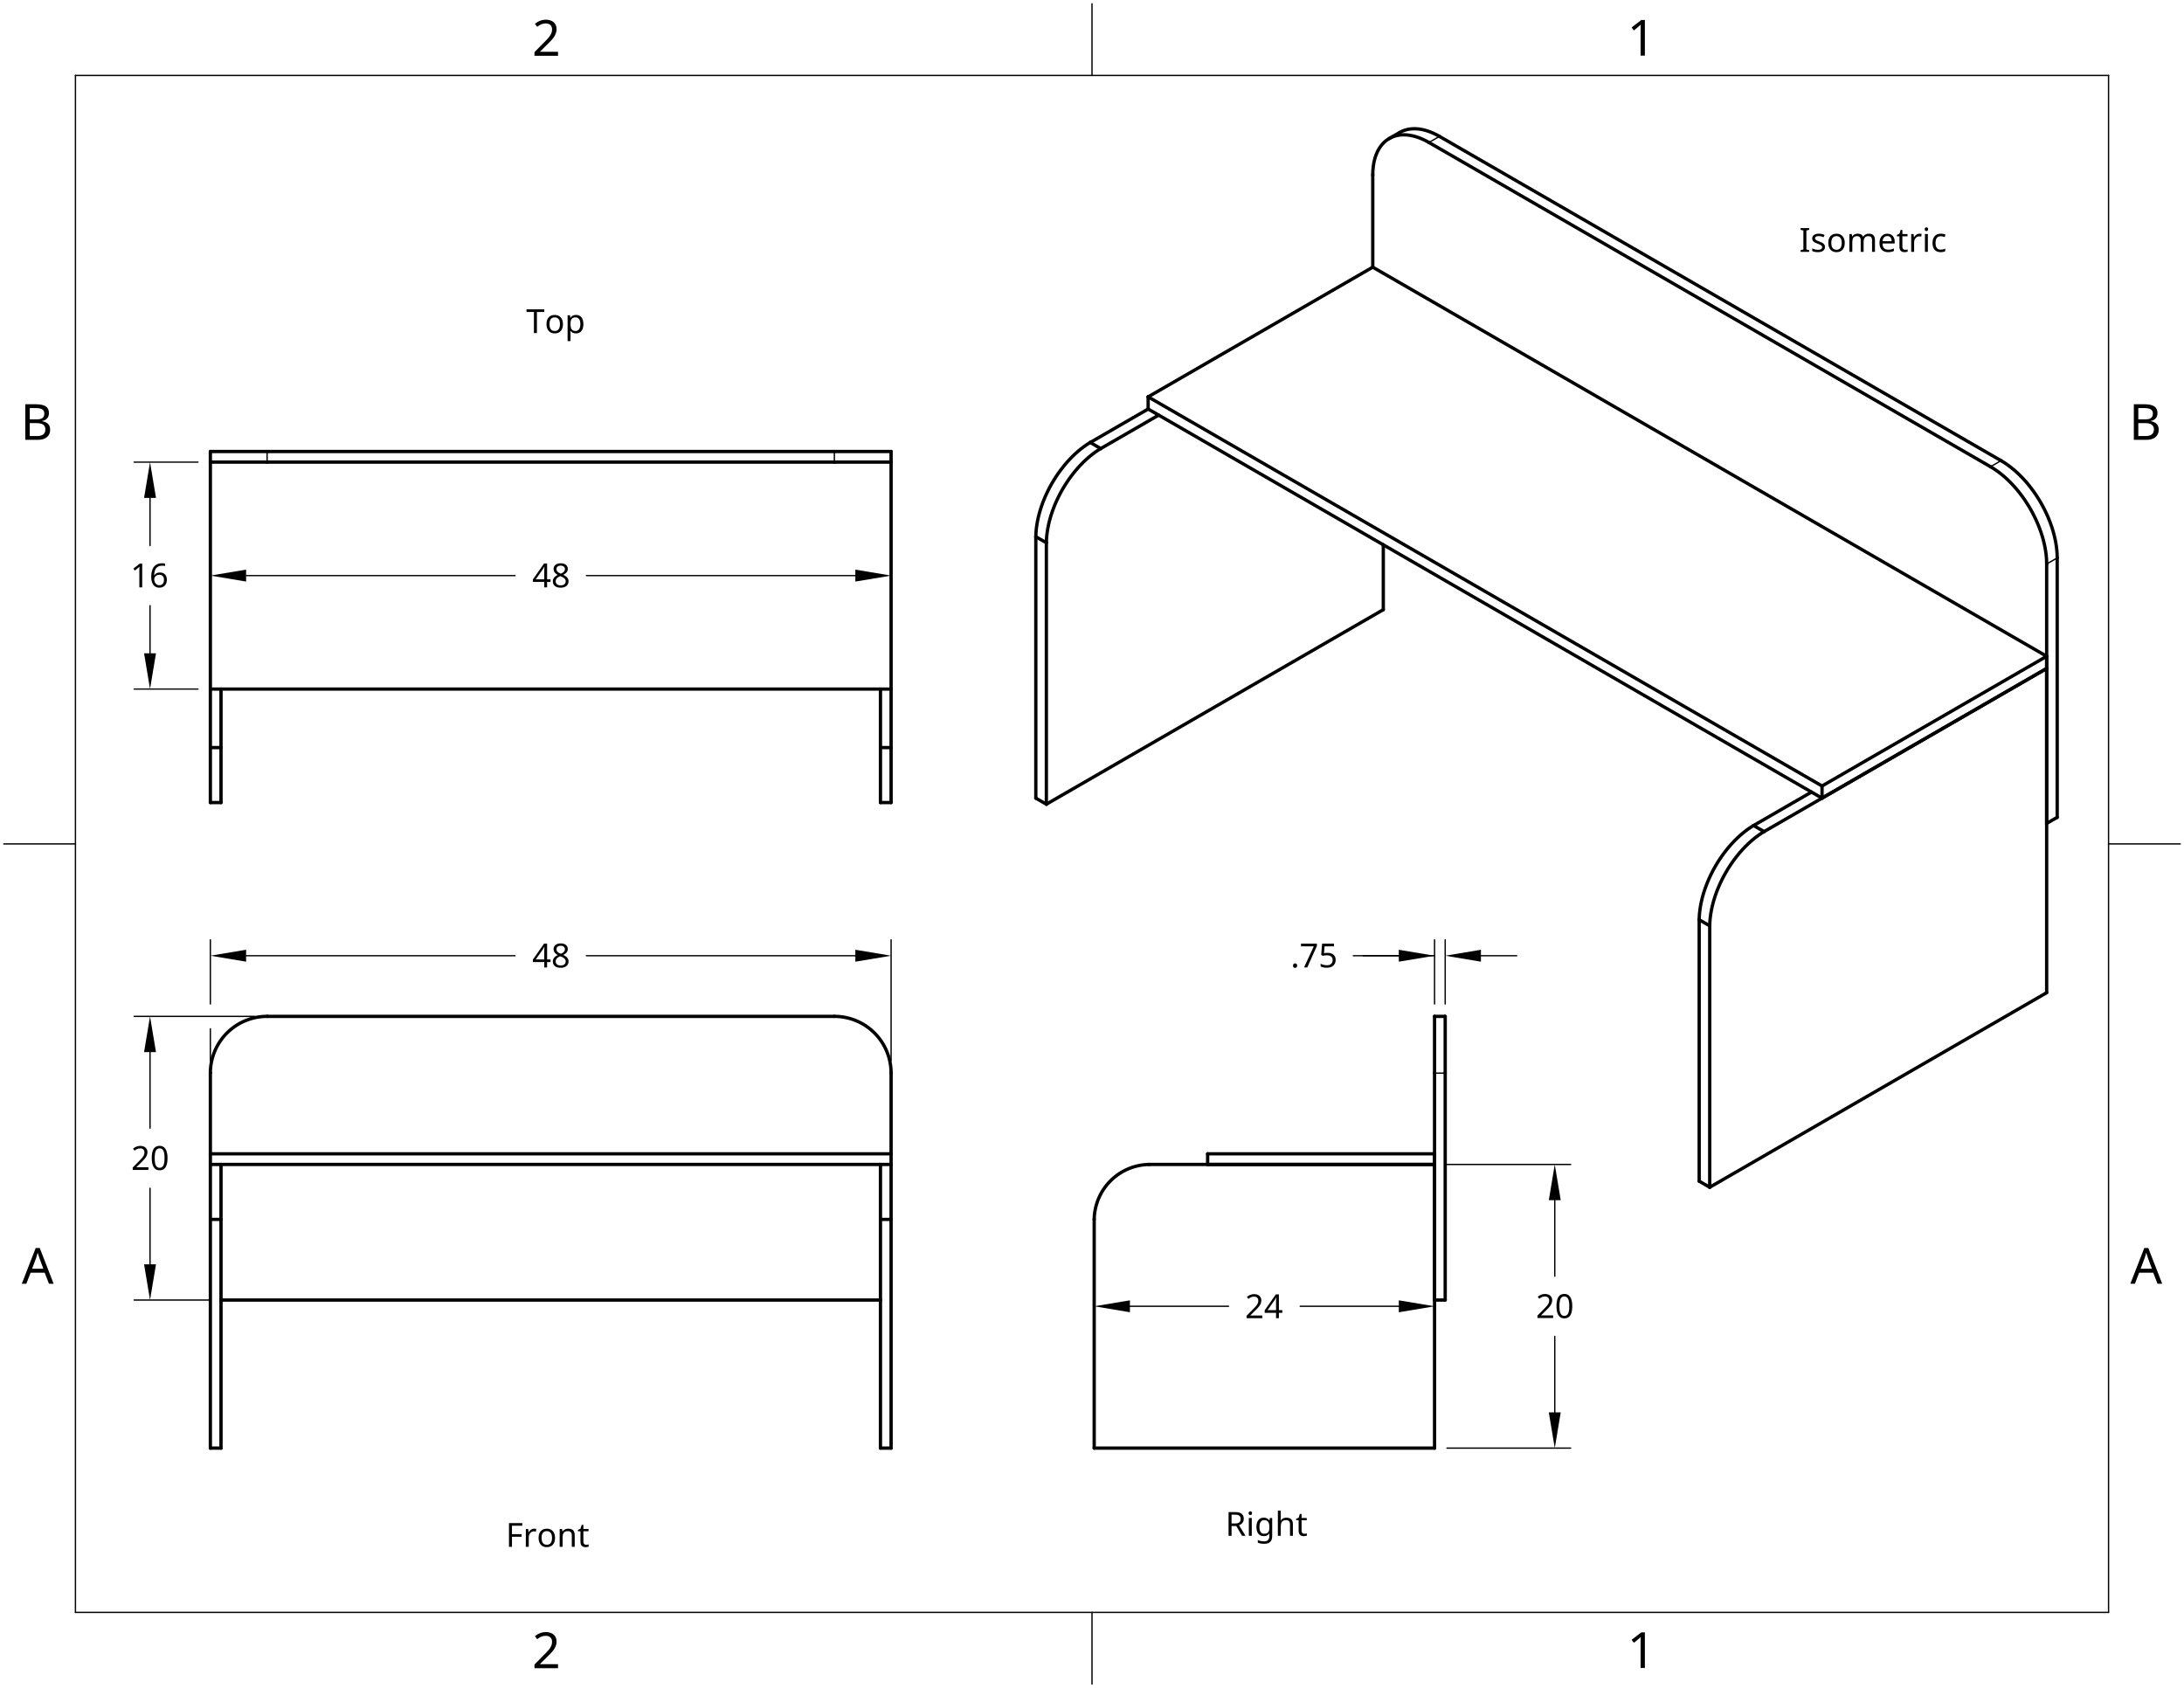 <?xml version="1.0" encoding="UTF-8" standalone="no"?>
<svg width="279.4mm" height="215.9mm"
 viewBox="0 0 3300 2550"
 xmlns="http://www.w3.org/2000/svg" xmlns:xlink="http://www.w3.org/1999/xlink"  version="1.2" baseProfile="tiny">
<defs>
</defs>
<g fill="none" stroke="black" stroke-width="1" fill-rule="evenodd" stroke-linecap="square" stroke-linejoin="bevel" >

<g fill="#ffffff" fill-opacity="1" stroke="none" transform="matrix(1,0,0,1,0,0)"
font-family="Arial" font-size="12" font-weight="400" font-style="normal" 
>
<rect x="0" y="0" width="3300" height="2550"/>
</g>

<g fill="none" stroke="#000000" stroke-opacity="1" stroke-width="1" stroke-linecap="square" stroke-linejoin="bevel" transform="matrix(1,0,0,1,0,0)"
font-family="Arial" font-size="12" font-weight="400" font-style="normal" 
>
</g>

<g fill="#000000" fill-opacity="1" stroke="#000000" stroke-opacity="1" stroke-width="1" stroke-linecap="butt" stroke-linejoin="miter" stroke-miterlimit="2" transform="matrix(1,0,0,1,0,0)"
font-family="Arial" font-size="12" font-weight="400" font-style="normal" 
>
</g>

<g fill="#000000" fill-opacity="1" stroke="#000000" stroke-opacity="1" stroke-width="5" stroke-linecap="round" stroke-linejoin="bevel" transform="matrix(1,0,0,1,0,0)"
font-family="Arial" font-size="12" font-weight="400" font-style="normal" 
>
<polyline fill="none" vector-effect="none" points="1346.43,1759.26 1346.43,1743.19 " />
<polyline fill="none" vector-effect="none" points="317.859,1743.19 1346.43,1743.19 " />
<polyline fill="none" vector-effect="none" points="333.93,1759.26 1330.36,1759.26 " />
<polyline fill="none" vector-effect="none" points="317.859,1759.26 317.859,1743.19 " />
<polyline fill="none" vector-effect="none" points="317.859,2187.83 317.859,1842.28 " />
<polyline fill="none" vector-effect="none" points="333.93,1842.28 317.859,1842.28 " />
<polyline fill="none" vector-effect="none" points="333.93,2187.83 333.93,1842.28 " />
<polyline fill="none" vector-effect="none" points="317.859,2187.83 333.93,2187.83 " />
<polyline fill="none" vector-effect="none" points="333.93,1759.26 317.859,1759.26 " />
<polyline fill="none" vector-effect="none" points="333.93,1842.28 333.93,1759.26 " />
<polyline fill="none" vector-effect="none" points="317.859,1842.28 317.859,1759.26 " />
<polyline fill="none" vector-effect="none" points="1330.36,2187.83 1330.36,1842.28 " />
<polyline fill="none" vector-effect="none" points="1346.43,1759.26 1330.36,1759.26 " />
<polyline fill="none" vector-effect="none" points="1346.43,2187.83 1346.43,1842.28 " />
<polyline fill="none" vector-effect="none" points="1330.36,2187.83 1346.43,2187.83 " />
<polyline fill="none" vector-effect="none" points="1346.43,1842.28 1330.36,1842.28 " />
<polyline fill="none" vector-effect="none" points="1346.43,1842.28 1346.43,1759.26 " />
<polyline fill="none" vector-effect="none" points="1330.36,1842.28 1330.36,1759.26 " />
<polyline fill="none" vector-effect="none" points="403.573,1535.53 401.47,1535.55 399.367,1535.63 397.268,1535.76 395.172,1535.94 393.081,1536.17 390.996,1536.45 388.919,1536.79 386.851,1537.17 384.793,1537.61 382.746,1538.09 380.712,1538.63 378.692,1539.22 376.686,1539.85 374.697,1540.54 372.725,1541.27 370.772,1542.05 368.838,1542.88 366.926,1543.76 365.035,1544.68 363.168,1545.65 361.325,1546.66 359.507,1547.72 357.716,1548.82 355.953,1549.97 354.218,1551.16 352.513,1552.39 350.839,1553.67 349.197,1554.98 347.587,1556.34 346.011,1557.73 344.47,1559.16 342.964,1560.63 341.495,1562.14 340.063,1563.68 338.67,1565.25 337.315,1566.86 336.001,1568.51 334.727,1570.18 333.494,1571.89 332.304,1573.62 331.157,1575.38 330.054,1577.17 328.994,1578.99 327.98,1580.84 327.011,1582.7 326.088,1584.59 325.212,1586.51 324.383,1588.44 323.602,1590.39 322.869,1592.36 322.185,1594.35 321.55,1596.36 320.964,1598.38 320.428,1600.41 319.942,1602.46 319.506,1604.52 319.121,1606.59 318.787,1608.66 318.503,1610.75 318.272,1612.84 318.091,1614.93 317.962,1617.03 317.885,1619.14 317.859,1621.24 " />
<polyline fill="none" vector-effect="none" points="403.573,1535.53 1260.72,1535.53 " />
<polyline fill="none" vector-effect="none" points="1346.43,1621.24 1346.4,1619.14 1346.33,1617.03 1346.2,1614.93 1346.02,1612.84 1345.79,1610.75 1345.5,1608.66 1345.17,1606.59 1344.78,1604.52 1344.35,1602.46 1343.86,1600.41 1343.33,1598.38 1342.74,1596.36 1342.1,1594.35 1341.42,1592.36 1340.69,1590.39 1339.91,1588.44 1339.08,1586.51 1338.2,1584.59 1337.28,1582.7 1336.31,1580.84 1335.29,1578.99 1334.24,1577.17 1333.13,1575.38 1331.98,1573.62 1330.79,1571.89 1329.56,1570.18 1328.29,1568.51 1326.97,1566.86 1325.62,1565.25 1324.23,1563.68 1322.79,1562.14 1321.33,1560.63 1319.82,1559.16 1318.28,1557.73 1316.7,1556.34 1315.09,1554.98 1313.45,1553.67 1311.78,1552.39 1310.07,1551.16 1308.34,1549.97 1306.57,1548.82 1304.78,1547.72 1302.96,1546.66 1301.12,1545.65 1299.25,1544.68 1297.36,1543.76 1295.45,1542.88 1293.52,1542.05 1291.56,1541.27 1289.59,1540.54 1287.6,1539.85 1285.6,1539.22 1283.58,1538.63 1281.54,1538.09 1279.5,1537.61 1277.44,1537.17 1275.37,1536.79 1273.29,1536.45 1271.21,1536.17 1269.12,1535.94 1267.02,1535.76 1264.92,1535.63 1262.82,1535.55 1260.72,1535.53 " />
<polyline fill="none" vector-effect="none" points="1346.43,1743.19 1346.43,1621.24 " />
<polyline fill="none" vector-effect="none" points="317.859,1743.19 317.859,1621.24 " />
<polyline fill="none" vector-effect="none" points="333.93,1964.1 1330.36,1964.1 " />
<polyline fill="none" vector-effect="none" points="2167.6,1759.26 2167.6,1743.19 " />
<polyline fill="none" vector-effect="none" points="1824.74,1759.26 1824.74,1743.19 " />
<polyline fill="none" vector-effect="none" points="2167.6,1743.19 1824.74,1743.19 " />
<polyline fill="none" vector-effect="none" points="2167.6,1759.26 1824.74,1759.26 " />
<polyline fill="none" vector-effect="none" points="1653.31,2187.83 1653.31,1842.28 " />
<polyline fill="none" vector-effect="none" points="2167.6,2187.83 1653.31,2187.83 " />
<polyline fill="none" vector-effect="none" points="2167.6,2187.83 2167.6,1759.26 " />
<polyline fill="none" vector-effect="none" points="2167.6,1759.26 1736.33,1759.26 " />
<polyline fill="none" vector-effect="none" points="1653.31,1842.28 1653.37,1840.22 1653.48,1838.16 1653.64,1836.1 1653.85,1834.05 1654.11,1832.01 1654.41,1829.97 1654.77,1827.94 1655.18,1825.92 1655.64,1823.91 1656.14,1821.91 1656.7,1819.93 1657.3,1817.96 1657.95,1816 1658.65,1814.06 1659.4,1812.14 1660.19,1810.24 1661.03,1808.36 1661.91,1806.5 1662.84,1804.66 1663.81,1802.84 1664.83,1801.05 1665.89,1799.28 1667,1797.54 1668.14,1795.83 1669.33,1794.15 1670.56,1792.49 1671.83,1790.87 1673.14,1789.27 1674.49,1787.71 1675.87,1786.19 1677.29,1784.7 1678.75,1783.24 1680.24,1781.82 1681.77,1780.43 1683.33,1779.09 1684.92,1777.78 1686.54,1776.51 1688.2,1775.28 1689.88,1774.09 1691.59,1772.95 1693.33,1771.84 1695.1,1770.78 1696.89,1769.76 1698.71,1768.79 1700.55,1767.86 1702.41,1766.97 1704.29,1766.14 1706.19,1765.34 1708.12,1764.6 1710.05,1763.9 1712.01,1763.25 1713.98,1762.65 1715.97,1762.09 1717.96,1761.59 1719.97,1761.13 1721.99,1760.72 1724.02,1760.36 1726.06,1760.05 1728.1,1759.79 1730.15,1759.59 1732.21,1759.43 1734.27,1759.32 1736.33,1759.26 " />
<polyline fill="none" vector-effect="none" points="2183.67,1964.1 2183.67,1621.24 " />
<polyline fill="none" vector-effect="none" points="2167.6,1964.1 2183.67,1964.1 " />
<polyline fill="none" vector-effect="none" points="2167.6,1535.53 2183.67,1535.53 " />
<polyline fill="none" vector-effect="none" points="2167.6,1964.1 2167.6,1621.24 " />
</g>

<g fill="#000000" fill-opacity="1" stroke="#000000" stroke-opacity="1" stroke-width="2" stroke-linecap="round" stroke-linejoin="bevel" transform="matrix(1,0,0,1,0,0)"
font-family="Arial" font-size="12" font-weight="400" font-style="normal" 
>
<polyline fill="none" vector-effect="none" points="2167.6,1621.24 2183.67,1621.24 " />
</g>

<g fill="#000000" fill-opacity="1" stroke="#000000" stroke-opacity="1" stroke-width="5" stroke-linecap="round" stroke-linejoin="bevel" transform="matrix(1,0,0,1,0,0)"
font-family="Arial" font-size="12" font-weight="400" font-style="normal" 
>
<polyline fill="none" vector-effect="none" points="2183.67,1621.24 2183.67,1535.53 " />
<polyline fill="none" vector-effect="none" points="2167.6,1621.24 2167.6,1535.53 " />
<polyline fill="none" vector-effect="none" points="1346.43,698.184 1346.43,1041.04 " />
<polyline fill="none" vector-effect="none" points="317.859,1041.04 1346.43,1041.04 " />
<polyline fill="none" vector-effect="none" points="317.859,698.184 317.859,1041.04 " />
<polyline fill="none" vector-effect="none" points="333.93,1129.46 317.859,1129.46 " />
<polyline fill="none" vector-effect="none" points="333.93,1041.04 333.93,1129.46 " />
<polyline fill="none" vector-effect="none" points="317.859,1041.04 317.859,1129.46 " />
<polyline fill="none" vector-effect="none" points="333.93,1212.47 317.859,1212.47 " />
<polyline fill="none" vector-effect="none" points="333.93,1129.46 333.93,1212.47 " />
<polyline fill="none" vector-effect="none" points="317.859,1129.46 317.859,1212.47 " />
<polyline fill="none" vector-effect="none" points="1346.43,1129.46 1330.36,1129.46 " />
<polyline fill="none" vector-effect="none" points="1346.43,1041.04 1346.43,1129.46 " />
<polyline fill="none" vector-effect="none" points="1330.36,1041.04 1330.36,1129.46 " />
<polyline fill="none" vector-effect="none" points="1346.43,1212.47 1330.36,1212.47 " />
<polyline fill="none" vector-effect="none" points="1346.43,1129.46 1346.43,1212.47 " />
<polyline fill="none" vector-effect="none" points="1330.36,1129.46 1330.36,1212.47 " />
<polyline fill="none" vector-effect="none" points="1346.43,698.184 1346.43,682.113 " />
<polyline fill="none" vector-effect="none" points="403.573,682.113 1260.72,682.113 " />
</g>

<g fill="#000000" fill-opacity="1" stroke="#000000" stroke-opacity="1" stroke-width="2" stroke-linecap="round" stroke-linejoin="bevel" transform="matrix(1,0,0,1,0,0)"
font-family="Arial" font-size="12" font-weight="400" font-style="normal" 
>
<polyline fill="none" vector-effect="none" points="1260.72,698.184 1260.72,682.113 " />
</g>

<g fill="#000000" fill-opacity="1" stroke="#000000" stroke-opacity="1" stroke-width="5" stroke-linecap="round" stroke-linejoin="bevel" transform="matrix(1,0,0,1,0,0)"
font-family="Arial" font-size="12" font-weight="400" font-style="normal" 
>
<polyline fill="none" vector-effect="none" points="403.573,698.184 1260.72,698.184 " />
<polyline fill="none" vector-effect="none" points="317.859,698.184 317.859,682.113 " />
</g>

<g fill="#000000" fill-opacity="1" stroke="#000000" stroke-opacity="1" stroke-width="2" stroke-linecap="round" stroke-linejoin="bevel" transform="matrix(1,0,0,1,0,0)"
font-family="Arial" font-size="12" font-weight="400" font-style="normal" 
>
<polyline fill="none" vector-effect="none" points="403.573,698.184 403.573,682.113 " />
</g>

<g fill="#000000" fill-opacity="1" stroke="#000000" stroke-opacity="1" stroke-width="5" stroke-linecap="round" stroke-linejoin="bevel" transform="matrix(1,0,0,1,0,0)"
font-family="Arial" font-size="12" font-weight="400" font-style="normal" 
>
<polyline fill="none" vector-effect="none" points="1260.72,682.113 1346.43,682.113 " />
<polyline fill="none" vector-effect="none" points="1260.72,698.184 1346.43,698.184 " />
<polyline fill="none" vector-effect="none" points="403.573,698.184 317.859,698.184 " />
<polyline fill="none" vector-effect="none" points="403.573,682.113 317.859,682.113 " />
<polyline fill="none" vector-effect="none" points="2074.24,403.631 3092.48,991.509 " />
<polyline fill="none" vector-effect="none" points="3092.48,991.509 2753.07,1187.47 " />
<polyline fill="none" vector-effect="none" points="2753.07,1205.84 2753.07,1187.47 " />
<polyline fill="none" vector-effect="none" points="1734.83,617.962 2753.07,1205.84 " />
<polyline fill="none" vector-effect="none" points="1734.83,617.962 1734.83,599.591 " />
<polyline fill="none" vector-effect="none" points="2074.24,403.631 1734.83,599.591 " />
<polyline fill="none" vector-effect="none" points="1734.83,599.591 2753.07,1187.47 " />
<polyline fill="none" vector-effect="none" points="3092.48,1009.88 3092.48,991.509 " />
<polyline fill="none" vector-effect="none" points="3092.48,1009.88 2753.07,1205.84 " />
<polyline fill="none" vector-effect="none" points="1750.74,627.147 1663.22,677.68 " />
<polyline fill="none" vector-effect="none" points="2090.15,921.086 2090.15,823.107 " />
<polyline fill="none" vector-effect="none" points="2090.15,921.086 1581.04,1215.02 " />
<polyline fill="none" vector-effect="none" points="1581.04,1215.02 1581.04,820.021 " />
<polyline fill="none" vector-effect="none" points="1581.04,820.021 1581.09,817.633 1581.2,815.218 1581.36,812.779 1581.57,810.316 1581.82,807.831 1582.13,805.325 1582.48,802.8 1582.89,800.258 1583.34,797.7 1583.84,795.127 1584.39,792.541 1584.98,789.944 1585.63,787.337 1586.32,784.721 1587.06,782.099 1587.84,779.472 1588.67,776.84 1589.55,774.207 1590.47,771.573 1591.43,768.941 1592.44,766.311 1593.49,763.685 1594.58,761.064 1595.72,758.452 1596.9,755.848 1598.11,753.254 1599.37,750.673 1600.66,748.105 1602,745.552 1603.37,743.016 1604.77,740.497 1606.22,737.999 1607.69,735.521 1609.21,733.066 1610.75,730.635 1612.33,728.23 1613.93,725.851 1615.57,723.501 1617.24,721.18 1618.93,718.891 1620.66,716.634 1622.4,714.411 1624.18,712.223 1625.98,710.072 1627.8,707.958 1629.64,705.883 1631.5,703.849 1633.39,701.856 1635.29,699.906 1637.21,697.999 1639.14,696.137 1641.09,694.322 1643.06,692.554 1645.04,690.833 1647.03,689.162 1649.03,687.542 1651.04,685.972 1653.05,684.455 1655.08,682.99 1657.11,681.58 1659.14,680.224 1661.18,678.924 1663.22,677.68 " />
<polyline fill="none" vector-effect="none" points="1581.04,820.021 1565.13,810.835 " />
<polyline fill="none" vector-effect="none" points="1565.13,810.835 1565.18,808.447 1565.29,806.033 1565.45,803.593 1565.66,801.13 1565.91,798.645 1566.22,796.14 1566.57,793.615 1566.98,791.073 1567.43,788.514 1567.93,785.942 1568.48,783.356 1569.07,780.758 1569.72,778.151 1570.41,775.536 1571.15,772.913 1571.93,770.286 1572.76,767.655 1573.64,765.022 1574.56,762.388 1575.52,759.755 1576.53,757.125 1577.58,754.499 1578.67,751.879 1579.81,749.266 1580.99,746.662 1582.2,744.069 1583.46,741.487 1584.75,738.919 1586.09,736.366 1587.46,733.83 1588.86,731.312 1590.31,728.813 1591.78,726.336 1593.3,723.881 1594.84,721.45 1596.42,719.044 1598.02,716.666 1599.66,714.315 1601.33,711.995 1603.02,709.705 1604.75,707.449 1606.49,705.225 1608.27,703.038 1610.07,700.886 1611.89,698.772 1613.73,696.698 1615.59,694.663 1617.48,692.67 1619.38,690.72 1621.3,688.813 1623.23,686.952 1625.19,685.136 1627.15,683.368 1629.13,681.648 1631.12,679.977 1633.12,678.356 1635.13,676.787 1637.14,675.269 1639.17,673.805 1641.2,672.394 1643.23,671.039 1645.27,669.738 1647.31,668.495 " />
<polyline fill="none" vector-effect="none" points="1663.22,677.68 1647.31,668.495 " />
<polyline fill="none" vector-effect="none" points="1565.13,1205.84 1581.04,1215.02 " />
<polyline fill="none" vector-effect="none" points="1565.13,1205.84 1565.13,810.835 " />
<polyline fill="none" vector-effect="none" points="1734.83,617.962 1647.31,668.495 " />
<polyline fill="none" vector-effect="none" points="2737.16,1196.65 2649.63,1247.19 " />
<polyline fill="none" vector-effect="none" points="2567.45,1784.53 2583.36,1793.72 " />
<polyline fill="none" vector-effect="none" points="2665.54,1256.37 2649.63,1247.19 " />
<polyline fill="none" vector-effect="none" points="2567.45,1784.53 2567.45,1389.53 " />
<polyline fill="none" vector-effect="none" points="2583.36,1398.71 2567.45,1389.53 " />
<polyline fill="none" vector-effect="none" points="2583.36,1793.72 2583.36,1398.71 " />
<polyline fill="none" vector-effect="none" points="3092.48,1499.78 2583.36,1793.72 " />
<polyline fill="none" vector-effect="none" points="3092.48,1499.78 3092.48,1009.88 " />
<polyline fill="none" vector-effect="none" points="3092.48,1009.88 2665.54,1256.37 " />
<polyline fill="none" vector-effect="none" points="2567.45,1389.53 2567.51,1387.14 2567.62,1384.72 2567.77,1382.29 2567.98,1379.82 2568.24,1377.34 2568.54,1374.83 2568.9,1372.31 2569.3,1369.76 2569.75,1367.21 2570.25,1364.63 2570.8,1362.05 2571.4,1359.45 2572.04,1356.84 2572.73,1354.23 2573.47,1351.61 2574.26,1348.98 2575.09,1346.35 2575.96,1343.71 2576.88,1341.08 2577.85,1338.45 2578.85,1335.82 2579.91,1333.19 2581,1330.57 2582.13,1327.96 2583.31,1325.35 2584.53,1322.76 2585.78,1320.18 2587.08,1317.61 2588.41,1315.06 2589.78,1312.52 2591.19,1310 2592.63,1307.51 2594.11,1305.03 2595.62,1302.57 2597.16,1300.14 2598.74,1297.74 2600.35,1295.36 2601.99,1293.01 2603.65,1290.69 2605.35,1288.4 2607.07,1286.14 2608.82,1283.92 2610.59,1281.73 2612.39,1279.58 2614.21,1277.46 2616.05,1275.39 2617.92,1273.36 2619.8,1271.36 2621.7,1269.41 2623.62,1267.51 2625.56,1265.64 2627.51,1263.83 2629.47,1262.06 2631.45,1260.34 2633.44,1258.67 2635.44,1257.05 2637.45,1255.48 2639.47,1253.96 2641.49,1252.5 2643.52,1251.09 2645.55,1249.73 2647.59,1248.43 2649.63,1247.19 " />
<polyline fill="none" vector-effect="none" points="2583.36,1398.71 2583.42,1396.32 2583.53,1393.91 2583.68,1391.47 2583.89,1389.01 2584.15,1386.52 2584.45,1384.02 2584.81,1381.49 2585.21,1378.95 2585.66,1376.39 2586.16,1373.82 2586.71,1371.23 2587.31,1368.64 2587.95,1366.03 2588.64,1363.41 2589.38,1360.79 2590.17,1358.16 2591,1355.53 2591.87,1352.9 2592.79,1350.27 2593.76,1347.63 2594.76,1345 2595.82,1342.38 2596.91,1339.76 2598.04,1337.14 2599.22,1334.54 2600.44,1331.95 2601.69,1329.36 2602.99,1326.8 2604.32,1324.24 2605.69,1321.71 2607.1,1319.19 2608.54,1316.69 2610.02,1314.21 2611.53,1311.76 2613.07,1309.33 2614.65,1306.92 2616.26,1304.54 2617.9,1302.19 2619.56,1299.87 2621.26,1297.58 2622.98,1295.33 2624.73,1293.1 2626.5,1290.92 2628.3,1288.76 2630.12,1286.65 2631.96,1284.58 2633.83,1282.54 2635.71,1280.55 2637.61,1278.6 2639.53,1276.69 2641.47,1274.83 2643.42,1273.01 2645.38,1271.25 2647.36,1269.53 2649.35,1267.85 2651.35,1266.23 2653.36,1264.66 2655.38,1263.15 2657.4,1261.68 2659.43,1260.27 2661.46,1258.92 2663.5,1257.62 2665.54,1256.37 " />
<polyline fill="none" vector-effect="none" points="2175.01,206.057 3023.53,695.955 " />
</g>

<g fill="#000000" fill-opacity="1" stroke="#000000" stroke-opacity="1" stroke-width="2" stroke-linecap="round" stroke-linejoin="bevel" transform="matrix(1,0,0,1,0,0)"
font-family="Arial" font-size="12" font-weight="400" font-style="normal" 
>
<polyline fill="none" vector-effect="none" points="2159.1,215.243 2175.01,206.057 " />
</g>

<g fill="#000000" fill-opacity="1" stroke="#000000" stroke-opacity="1" stroke-width="5" stroke-linecap="round" stroke-linejoin="bevel" transform="matrix(1,0,0,1,0,0)"
font-family="Arial" font-size="12" font-weight="400" font-style="normal" 
>
<polyline fill="none" vector-effect="none" points="3092.48,1244.03 3108.39,1234.84 " />
</g>

<g fill="#000000" fill-opacity="1" stroke="#000000" stroke-opacity="1" stroke-width="2" stroke-linecap="round" stroke-linejoin="bevel" transform="matrix(1,0,0,1,0,0)"
font-family="Arial" font-size="12" font-weight="400" font-style="normal" 
>
<polyline fill="none" vector-effect="none" points="3007.62,705.141 3023.53,695.955 " />
</g>

<g fill="#000000" fill-opacity="1" stroke="#000000" stroke-opacity="1" stroke-width="5" stroke-linecap="round" stroke-linejoin="bevel" transform="matrix(1,0,0,1,0,0)"
font-family="Arial" font-size="12" font-weight="400" font-style="normal" 
>
<polyline fill="none" vector-effect="none" points="3108.39,1234.84 3108.39,842.924 " />
</g>

<g fill="#000000" fill-opacity="1" stroke="#000000" stroke-opacity="1" stroke-width="2" stroke-linecap="round" stroke-linejoin="bevel" transform="matrix(1,0,0,1,0,0)"
font-family="Arial" font-size="12" font-weight="400" font-style="normal" 
>
<polyline fill="none" vector-effect="none" points="3092.48,852.11 3108.39,842.924 " />
</g>

<g fill="#000000" fill-opacity="1" stroke="#000000" stroke-opacity="1" stroke-width="5" stroke-linecap="round" stroke-linejoin="bevel" transform="matrix(1,0,0,1,0,0)"
font-family="Arial" font-size="12" font-weight="400" font-style="normal" 
>
<polyline fill="none" vector-effect="none" points="2115.01,200.114 2099.1,209.299 " />
<polyline fill="none" vector-effect="none" points="3092.48,1244.03 3092.48,852.11 " />
<polyline fill="none" vector-effect="none" points="2159.1,215.243 3007.62,705.141 " />
<polyline fill="none" vector-effect="none" points="2074.24,403.631 2074.24,264.232 " />
<polyline fill="none" vector-effect="none" points="2175.01,206.057 2172.92,204.884 2170.84,203.771 2168.76,202.719 2166.69,201.727 2164.62,200.797 2162.56,199.929 2160.5,199.124 2158.45,198.382 2156.42,197.704 2154.39,197.09 2152.38,196.54 2150.38,196.055 2148.39,195.635 2146.42,195.28 2144.47,194.991 2142.53,194.768 2140.62,194.61 2138.73,194.518 2136.86,194.492 2135.01,194.533 2133.18,194.639 2131.38,194.811 2129.61,195.049 2127.86,195.352 2126.15,195.721 2124.46,196.155 2122.8,196.655 2121.18,197.219 2119.58,197.847 2118.02,198.539 2116.5,199.295 2115.01,200.114 " />
<polyline fill="none" vector-effect="none" points="3108.39,842.924 3108.36,840.505 3108.29,838.058 3108.16,835.584 3107.98,833.085 3107.75,830.562 3107.47,828.017 3107.14,825.452 3106.76,822.868 3106.33,820.267 3105.84,817.649 3105.31,815.017 3104.73,812.373 3104.1,809.717 3103.43,807.052 3102.7,804.379 3101.93,801.7 3101.11,799.016 3100.24,796.329 3099.33,793.641 3098.37,790.952 3097.36,788.266 3096.32,785.583 3095.22,782.905 3094.09,780.233 3092.91,777.57 3091.69,774.917 3090.43,772.275 3089.13,769.647 3087.79,767.032 3086.41,764.434 3084.99,761.854 3083.53,759.293 3082.04,756.754 3080.52,754.236 3078.96,751.742 3077.36,749.274 3075.74,746.833 3074.08,744.42 3072.39,742.037 3070.68,739.685 3068.93,737.366 3067.16,735.08 3065.36,732.831 3063.53,730.618 3061.69,728.443 3059.81,726.308 3057.92,724.213 3056.01,722.161 3054.07,720.151 3052.12,718.187 3050.15,716.267 3048.17,714.395 3046.17,712.57 3044.15,710.795 3042.13,709.069 3040.09,707.395 3038.04,705.773 3035.99,704.204 3033.92,702.689 3031.85,701.229 3029.78,699.824 3027.7,698.477 3025.62,697.187 3023.53,695.955 " />
<polyline fill="none" vector-effect="none" points="2159.1,215.243 2157.01,214.07 2154.93,212.957 2152.85,211.904 2150.78,210.913 2148.71,209.983 2146.65,209.115 2144.59,208.31 2142.54,207.568 2140.51,206.89 2138.48,206.275 2136.47,205.726 2134.47,205.241 2132.48,204.821 2130.51,204.466 2128.56,204.177 2126.62,203.953 2124.71,203.796 2122.82,203.704 2120.95,203.678 2119.1,203.718 2117.27,203.824 2115.47,203.996 2113.7,204.234 2111.95,204.538 2110.24,204.907 2108.55,205.341 2106.89,205.84 2105.27,206.404 2103.67,207.032 2102.11,207.725 2100.59,208.48 2099.1,209.299 2097.64,210.181 2096.22,211.124 2094.85,212.129 2093.5,213.195 2092.2,214.321 2090.94,215.507 2089.72,216.751 2088.54,218.054 2087.41,219.414 2086.32,220.831 2085.27,222.303 2084.26,223.83 2083.3,225.411 2082.39,227.044 2081.52,228.73 2080.7,230.466 2079.93,232.253 2079.2,234.088 2078.53,235.971 2077.9,237.9 2077.32,239.875 2076.79,241.893 2076.31,243.955 2075.87,246.059 2075.49,248.203 2075.16,250.386 2074.88,252.607 2074.65,254.865 2074.47,257.157 2074.35,259.484 2074.27,261.843 2074.24,264.232 " />
<polyline fill="none" vector-effect="none" points="3092.48,852.11 3092.45,849.691 3092.38,847.243 3092.25,844.769 3092.07,842.27 3091.84,839.748 3091.56,837.203 3091.23,834.638 3090.85,832.054 3090.42,829.452 3089.93,826.835 3089.4,824.203 3088.82,821.558 3088.19,818.903 3087.52,816.238 3086.79,813.565 3086.02,810.886 3085.2,808.202 3084.33,805.515 3083.42,802.826 3082.46,800.138 3081.45,797.452 3080.41,794.768 3079.31,792.09 3078.18,789.419 3077,786.756 3075.78,784.103 3074.52,781.461 3073.22,778.832 3071.88,776.218 3070.5,773.62 3069.08,771.04 3067.62,768.479 3066.13,765.939 3064.61,763.422 3063.05,760.928 3061.45,758.46 3059.83,756.018 3058.17,753.605 3056.48,751.222 3054.77,748.87 3053.02,746.551 3051.25,744.266 3049.45,742.016 3047.62,739.803 3045.78,737.629 3043.9,735.493 3042.01,733.399 3040.1,731.346 3038.16,729.337 3036.21,727.372 3034.24,725.453 3032.26,723.58 3030.26,721.756 3028.24,719.98 3026.22,718.255 3024.18,716.581 3022.13,714.958 3020.08,713.389 3018.01,711.874 3015.94,710.414 3013.87,709.01 3011.79,707.662 3009.71,706.372 3007.62,705.141 " />
</g>

<g fill="#000000" fill-opacity="1" stroke="#000000" stroke-opacity="1" stroke-width="2" stroke-linecap="round" stroke-linejoin="bevel" transform="matrix(1,0,0,1,0,0)"
font-family="Arial" font-size="12" font-weight="400" font-style="normal" 
>
<polyline fill="none" vector-effect="none" points="114,2436 114,114 " />
<polyline fill="none" vector-effect="none" points="114,114 3186,114 " />
<polyline fill="none" vector-effect="none" points="3186,114 3186,2436 " />
<polyline fill="none" vector-effect="none" points="3186,2436 114,2436 " />
<polyline fill="none" vector-effect="none" points="1650,2436 1650,2544.3 " />
<polyline fill="none" vector-effect="none" points="1650,114 1650,5.7 " />
</g>

<g fill="#000000" fill-opacity="1" stroke="#000000" stroke-opacity="1" stroke-width="1" stroke-linecap="round" stroke-linejoin="bevel" transform="matrix(1,0,0,1,0,0)"
font-family="Arial" font-size="12" font-weight="400" font-style="normal" 
>
</g>

<g fill="#000000" fill-opacity="1" stroke="none" transform="matrix(1,0,0,1,0,0)"
font-family="Arial" font-size="12" font-weight="400" font-style="normal" 
>
<path vector-effect="none" fill-rule="evenodd" d="M843.153,2520.28 L843.153,2514.24 L815.969,2514.24 L815.969,2513.95 L827.189,2502.88 L830.005,2500.07 L832.385,2497.59 L834.327,2495.42 L835.833,2493.57 L838.086,2490.19 L839.696,2486.88 L840.661,2483.51 L840.983,2480.03 L840.707,2476.9 L839.879,2474.11 L838.5,2471.67 L836.569,2469.59 L834.169,2467.91 L831.382,2466.72 L828.237,2465.97 L824.687,2465.72 L820.292,2466.12 L816.08,2467.31 L812.052,2469.28 L808.208,2472.05 L811.739,2476.5 L813.548,2475.16 L815.261,2474.05 L816.877,2473.16 L818.397,2472.49 L821.459,2471.66 L824.687,2471.39 L826.775,2471.55 L828.623,2472.01 L830.242,2472.75 L831.64,2473.78 L832.734,2475.1 L833.516,2476.65 L834.012,2478.42 L834.178,2480.44 L833.92,2483.32 L833.148,2485.99 L831.888,2488.61 L830.095,2491.33 L828.796,2492.94 L826.959,2495 L824.584,2497.53 L821.671,2500.52 L807.582,2514.76 L807.582,2520.28 L843.153,2520.28"/>
</g>

<g fill="#000000" fill-opacity="1" stroke="#000000" stroke-opacity="1" stroke-width="1" stroke-linecap="round" stroke-linejoin="bevel" transform="matrix(1,0,0,1,0,0)"
font-family="Arial" font-size="12" font-weight="400" font-style="normal" 
>
</g>

<g fill="#000000" fill-opacity="1" stroke="none" transform="matrix(1,0,0,1,0,0)"
font-family="Arial" font-size="12" font-weight="400" font-style="normal" 
>
<path vector-effect="none" fill-rule="evenodd" d="M843.153,84.276 L843.153,78.243 L815.969,78.243 L815.969,77.949 L827.189,66.877 L830.005,64.074 L832.385,61.589 L834.327,59.421 L835.833,57.57 L838.086,54.186 L839.696,50.875 L840.661,47.51 L840.983,44.033 L840.707,40.898 L839.879,38.111 L838.5,35.674 L836.569,33.587 L834.169,31.913 L831.382,30.717 L828.237,29.972 L824.687,29.724 L820.292,30.12 L816.08,31.306 L812.052,33.283 L808.208,36.051 L811.739,40.502 L813.548,39.162 L815.261,38.047 L816.877,37.157 L818.397,36.492 L821.459,35.665 L824.687,35.389 L826.775,35.545 L828.623,36.014 L830.242,36.75 L831.64,37.78 L832.734,39.104 L833.516,40.649 L834.012,42.424 L834.178,44.438 L833.92,47.316 L833.148,49.992 L831.888,52.613 L830.095,55.326 L828.796,56.936 L826.959,59.005 L824.584,61.534 L821.671,64.522 L807.582,78.758 L807.582,84.276 L843.153,84.276"/>
</g>

<g fill="#000000" fill-opacity="1" stroke="#000000" stroke-opacity="1" stroke-width="1" stroke-linecap="round" stroke-linejoin="bevel" transform="matrix(1,0,0,1,0,0)"
font-family="Arial" font-size="12" font-weight="400" font-style="normal" 
>
</g>

<g fill="#000000" fill-opacity="1" stroke="none" transform="matrix(1,0,0,1,0,0)"
font-family="Arial" font-size="12" font-weight="400" font-style="normal" 
>
<path vector-effect="none" fill-rule="evenodd" d="M2485.39,2520 L2485.39,2466.22 L2479.91,2466.22 L2465.34,2477.51 L2468.8,2481.96 L2473.08,2478.45 L2477,2475.2 L2479.21,2473.14 L2478.99,2477.59 L2478.92,2482.41 L2478.92,2520 L2485.39,2520"/>
</g>

<g fill="#000000" fill-opacity="1" stroke="#000000" stroke-opacity="1" stroke-width="1" stroke-linecap="round" stroke-linejoin="bevel" transform="matrix(1,0,0,1,0,0)"
font-family="Arial" font-size="12" font-weight="400" font-style="normal" 
>
</g>

<g fill="#000000" fill-opacity="1" stroke="none" transform="matrix(1,0,0,1,0,0)"
font-family="Arial" font-size="12" font-weight="400" font-style="normal" 
>
<path vector-effect="none" fill-rule="evenodd" d="M2485.39,84 L2485.39,30.221 L2479.91,30.221 L2465.34,41.514 L2468.8,45.965 L2473.08,42.452 L2477,39.196 L2479.21,37.136 L2478.99,41.587 L2478.92,46.406 L2478.92,84 L2485.39,84"/>
</g>

<g fill="#000000" fill-opacity="1" stroke="#000000" stroke-opacity="1" stroke-width="1" stroke-linecap="round" stroke-linejoin="bevel" transform="matrix(1,0,0,1,0,0)"
font-family="Arial" font-size="12" font-weight="400" font-style="normal" 
>
</g>

<g fill="#000000" fill-opacity="1" stroke="#000000" stroke-opacity="1" stroke-width="2" stroke-linecap="round" stroke-linejoin="bevel" transform="matrix(1,0,0,1,0,0)"
font-family="Arial" font-size="12" font-weight="400" font-style="normal" 
>
<polyline fill="none" vector-effect="none" points="114,1275 5.7,1275 " />
<polyline fill="none" vector-effect="none" points="3186,1275 3294.3,1275 " />
</g>

<g fill="#000000" fill-opacity="1" stroke="none" transform="matrix(1,0,0,1,0,0)"
font-family="Arial" font-size="12" font-weight="400" font-style="normal" 
>
<path vector-effect="none" fill-rule="evenodd" d="M74.013,1939.5 L81.039,1939.5 L60.072,1885.5 L53.965,1885.5 L32.961,1939.5 L39.803,1939.5 L46.204,1922.84 L67.539,1922.84 L74.013,1939.5 M65.516,1916.84 L48.484,1916.84 L54.591,1900.54 L55.777,1896.71 L56.908,1892.49 L59.483,1900.54 L65.516,1916.84"/>
</g>

<g fill="#000000" fill-opacity="1" stroke="none" transform="matrix(1,0,0,1,0,0)"
font-family="Arial" font-size="12" font-weight="400" font-style="normal" 
>
<path vector-effect="none" fill-rule="evenodd" d="M3260.01,1939.5 L3267.04,1939.5 L3246.07,1885.5 L3239.97,1885.5 L3218.96,1939.5 L3225.8,1939.5 L3232.2,1922.84 L3253.54,1922.84 L3260.01,1939.5 M3251.52,1916.84 L3234.48,1916.84 L3240.59,1900.54 L3241.78,1896.71 L3242.91,1892.49 L3245.48,1900.54 L3251.52,1916.84"/>
</g>

<g fill="#000000" fill-opacity="1" stroke="none" transform="matrix(1,0,0,1,0,0)"
font-family="Arial" font-size="12" font-weight="400" font-style="normal" 
>
<path vector-effect="none" fill-rule="evenodd" d="M38.203,610.721 L38.203,664.5 L57.11,664.5 L61.276,664.252 L64.945,663.507 L68.155,662.229 L70.868,660.454 L73.02,658.237 L74.546,655.635 L75.484,652.609 L75.797,649.198 L75.613,646.678 L75.061,644.416 L74.142,642.383 L72.854,640.627 L71.18,639.146 L69.102,637.941 L66.619,637.003 L63.732,636.323 L63.732,635.955 L66.077,635.376 L68.109,634.52 L69.875,633.362 L71.346,631.946 L72.477,630.29 L73.296,628.414 L73.792,626.327 L73.958,624.037 L73.654,620.837 L72.744,618.078 L71.236,615.797 L69.139,613.958 L66.371,612.542 L62.849,611.53 L58.572,610.923 L53.542,610.721 L38.203,610.721 M44.971,639.266 L55.308,639.266 L58.407,639.413 L61.083,639.854 L63.373,640.581 L65.24,641.583 L66.674,642.907 L67.704,644.526 L68.339,646.448 L68.55,648.683 L68.348,651.064 L67.741,653.134 L66.775,654.853 L65.424,656.26 L63.64,657.355 L61.451,658.136 L58.848,658.605 L55.823,658.762 L44.971,658.762 L44.971,639.266 M44.971,633.601 L44.971,616.496 L53.873,616.496 L57.037,616.625 L59.759,617.011 L62.003,617.609 L63.805,618.446 L65.166,619.586 L66.159,621.02 L66.766,622.759 L66.969,624.809 L66.785,627.026 L66.233,628.892 L65.35,630.437 L64.1,631.578 L62.444,632.479 L60.347,633.123 L57.846,633.481 L54.903,633.601 L44.971,633.601"/>
</g>

<g fill="#000000" fill-opacity="1" stroke="none" transform="matrix(1,0,0,1,0,0)"
font-family="Arial" font-size="12" font-weight="400" font-style="normal" 
>
<path vector-effect="none" fill-rule="evenodd" d="M3224.2,610.721 L3224.2,664.5 L3243.11,664.5 L3247.28,664.252 L3250.95,663.507 L3254.15,662.229 L3256.87,660.454 L3259.02,658.237 L3260.55,655.635 L3261.48,652.609 L3261.8,649.198 L3261.61,646.678 L3261.06,644.416 L3260.14,642.383 L3258.85,640.627 L3257.18,639.146 L3255.1,637.941 L3252.62,637.003 L3249.73,636.323 L3249.73,635.955 L3252.08,635.376 L3254.11,634.52 L3255.87,633.362 L3257.35,631.946 L3258.48,630.29 L3259.3,628.414 L3259.79,626.327 L3259.96,624.037 L3259.65,620.837 L3258.74,618.078 L3257.24,615.797 L3255.14,613.958 L3252.37,612.542 L3248.85,611.53 L3244.57,610.923 L3239.54,610.721 L3224.2,610.721 M3230.97,639.266 L3241.31,639.266 L3244.41,639.413 L3247.08,639.854 L3249.37,640.581 L3251.24,641.583 L3252.67,642.907 L3253.7,644.526 L3254.34,646.448 L3254.55,648.683 L3254.35,651.064 L3253.74,653.134 L3252.78,654.853 L3251.42,656.26 L3249.64,657.355 L3247.45,658.136 L3244.85,658.605 L3241.82,658.762 L3230.97,658.762 L3230.97,639.266 M3230.97,633.601 L3230.97,616.496 L3239.87,616.496 L3243.04,616.625 L3245.76,617.011 L3248,617.609 L3249.81,618.446 L3251.17,619.586 L3252.16,621.02 L3252.77,622.759 L3252.97,624.809 L3252.78,627.026 L3252.23,628.892 L3251.35,630.437 L3250.1,631.578 L3248.44,632.479 L3246.35,633.123 L3243.85,633.481 L3240.9,633.601 L3230.97,633.601"/>
</g>

<g fill="#000000" fill-opacity="1" stroke="#000000" stroke-opacity="1" stroke-width="1" stroke-linecap="round" stroke-linejoin="bevel" transform="matrix(1,0,0,1,0,0)"
font-family="Arial" font-size="12" font-weight="400" font-style="normal" 
>
</g>

<g fill="#000000" fill-opacity="1" stroke="none" transform="matrix(1,0,0,1,0,0)"
font-family="Arial" font-size="12" font-weight="400" font-style="normal" 
>
<path vector-effect="none" fill-rule="evenodd" d="M773.589,2336.96 L773.589,2321.73 L788.155,2321.73 L788.155,2317.78 L773.589,2317.78 L773.589,2305.08 L789.112,2305.08 L789.112,2301.11 L769.076,2301.11 L769.076,2336.96 L773.589,2336.96"/>
</g>

<g fill="#000000" fill-opacity="1" stroke="#000000" stroke-opacity="1" stroke-width="1" stroke-linecap="round" stroke-linejoin="bevel" transform="matrix(1,0,0,1,0,0)"
font-family="Arial" font-size="12" font-weight="400" font-style="normal" 
>
</g>

<g fill="#000000" fill-opacity="1" stroke="none" transform="matrix(1,0,0,1,0,0)"
font-family="Arial" font-size="12" font-weight="400" font-style="normal" 
>
<path vector-effect="none" fill-rule="evenodd" d="M807.087,2309.54 L805.861,2309.63 L804.684,2309.89 L803.574,2310.32 L802.501,2310.92 L801.482,2311.68 L800.533,2312.61 L799.655,2313.71 L798.847,2314.96 L798.651,2314.96 L798.161,2310.03 L794.531,2310.03 L794.531,2336.96 L798.946,2336.96 L798.946,2322.59 L799.203,2320.18 L799.976,2318 L800.54,2317.03 L801.202,2316.16 L801.962,2315.39 L802.82,2314.74 L803.752,2314.23 L804.733,2313.86 L805.738,2313.64 L806.793,2313.57 L808.234,2313.65 L809.711,2313.91 L810.251,2309.84 L808.773,2309.62 L807.087,2309.54"/>
</g>

<g fill="#000000" fill-opacity="1" stroke="#000000" stroke-opacity="1" stroke-width="1" stroke-linecap="round" stroke-linejoin="bevel" transform="matrix(1,0,0,1,0,0)"
font-family="Arial" font-size="12" font-weight="400" font-style="normal" 
>
</g>

<g fill="#000000" fill-opacity="1" stroke="none" transform="matrix(1,0,0,1,0,0)"
font-family="Arial" font-size="12" font-weight="400" font-style="normal" 
>
<path vector-effect="none" fill-rule="evenodd" d="M838.673,2323.45 L838.458,2320.41 L837.815,2317.71 L836.773,2315.33 L835.313,2313.3 L833.499,2311.66 L831.39,2310.5 L828.986,2309.78 L826.289,2309.54 L823.487,2309.78 L821.016,2310.48 L818.877,2311.62 L817.068,2313.22 L815.627,2315.24 L814.591,2317.61 L813.984,2320.35 L813.782,2323.45 L813.877,2325.49 L814.162,2327.41 L814.637,2329.2 L815.302,2330.85 L816.142,2332.36 L817.142,2333.67 L818.307,2334.81 L819.643,2335.76 L821.096,2336.51 L822.659,2337.03 L824.333,2337.35 L826.117,2337.45 L828.901,2337.22 L831.365,2336.54 L833.511,2335.38 L835.338,2333.75 L836.797,2331.72 L837.839,2329.33 L838.465,2326.57 L838.673,2323.45 M818.343,2323.45 L818.46,2321.06 L818.809,2318.98 L819.422,2317.23 L820.281,2315.8 L821.384,2314.68 L822.733,2313.88 L824.327,2313.41 L826.166,2313.25 L827.987,2313.41 L829.575,2313.91 L830.948,2314.71 L832.076,2315.82 L832.959,2317.26 L833.597,2319.01 L833.983,2321.08 L834.112,2323.45 L833.983,2325.84 L833.597,2327.94 L832.978,2329.7 L832.101,2331.17 L830.979,2332.33 L829.624,2333.16 L828.042,2333.64 L826.24,2333.8 L824.401,2333.64 L822.807,2333.16 L821.452,2332.33 L820.33,2331.17 L819.453,2329.7 L818.834,2327.94 L818.466,2325.84 L818.343,2323.45"/>
</g>

<g fill="#000000" fill-opacity="1" stroke="#000000" stroke-opacity="1" stroke-width="1" stroke-linecap="round" stroke-linejoin="bevel" transform="matrix(1,0,0,1,0,0)"
font-family="Arial" font-size="12" font-weight="400" font-style="normal" 
>
</g>

<g fill="#000000" fill-opacity="1" stroke="none" transform="matrix(1,0,0,1,0,0)"
font-family="Arial" font-size="12" font-weight="400" font-style="normal" 
>
<path vector-effect="none" fill-rule="evenodd" d="M864.005,2336.96 L868.371,2336.96 L868.371,2319.43 L868.217,2317.07 L867.758,2315.04 L867.016,2313.32 L865.967,2311.95 L864.606,2310.9 L862.926,2310.16 L860.928,2309.7 L858.61,2309.54 L857.278,2309.61 L856.005,2309.82 L854.789,2310.16 L853.632,2310.65 L852.565,2311.25 L851.621,2311.97 L850.806,2312.79 L850.125,2313.71 L849.88,2313.71 L849.218,2310.03 L845.662,2310.03 L845.662,2336.96 L850.076,2336.96 L850.076,2323.01 L850.193,2320.61 L850.542,2318.57 L851.125,2316.88 L851.94,2315.55 L853.019,2314.55 L854.392,2313.83 L856.035,2313.39 L857.973,2313.25 L859.42,2313.35 L860.67,2313.66 L861.7,2314.16 L862.534,2314.86 L863.178,2315.78 L863.638,2316.9 L863.914,2318.21 L864.005,2319.74 L864.005,2336.96"/>
</g>

<g fill="#000000" fill-opacity="1" stroke="#000000" stroke-opacity="1" stroke-width="1" stroke-linecap="round" stroke-linejoin="bevel" transform="matrix(1,0,0,1,0,0)"
font-family="Arial" font-size="12" font-weight="400" font-style="normal" 
>
</g>

<g fill="#000000" fill-opacity="1" stroke="none" transform="matrix(1,0,0,1,0,0)"
font-family="Arial" font-size="12" font-weight="400" font-style="normal" 
>
<path vector-effect="none" fill-rule="evenodd" d="M885.708,2333.85 L884.758,2333.77 L883.918,2333.55 L883.207,2333.15 L882.594,2332.59 L882.104,2331.91 L881.76,2331.07 L881.558,2330.12 L881.49,2329.01 L881.49,2313.47 L889.264,2313.47 L889.264,2310.03 L881.49,2310.03 L881.49,2303.85 L878.867,2303.85 L877.101,2309.59 L873.251,2311.36 L873.251,2313.47 L877.052,2313.47 L877.052,2329.14 L877.174,2331.09 L877.542,2332.79 L878.155,2334.23 L879.014,2335.39 L880.123,2336.29 L881.49,2336.94 L883.091,2337.32 L884.948,2337.45 L887.548,2337.18 L888.676,2336.93 L889.461,2336.67 L889.461,2333.28 L888.731,2333.49 L887.719,2333.67 L886.64,2333.8 L885.708,2333.85"/>
</g>

<g fill="#000000" fill-opacity="1" stroke="#000000" stroke-opacity="1" stroke-width="1" stroke-linecap="round" stroke-linejoin="bevel" transform="matrix(1,0,0,1,0,0)"
font-family="Arial" font-size="12" font-weight="400" font-style="normal" 
>
</g>

<g fill="#000000" fill-opacity="1" stroke="none" transform="matrix(1,0,0,1,0,0)"
font-family="Arial" font-size="12" font-weight="400" font-style="normal" 
>
<path vector-effect="none" fill-rule="evenodd" d="M2733.63,380.476 L2733.63,377.877 L2729.42,376.92 L2729.42,348.228 L2733.63,347.223 L2733.63,344.623 L2720.69,344.623 L2720.69,347.223 L2724.9,348.228 L2724.9,376.92 L2720.69,377.877 L2720.69,380.476 L2733.63,380.476"/>
</g>

<g fill="#000000" fill-opacity="1" stroke="#000000" stroke-opacity="1" stroke-width="1" stroke-linecap="round" stroke-linejoin="bevel" transform="matrix(1,0,0,1,0,0)"
font-family="Arial" font-size="12" font-weight="400" font-style="normal" 
>
</g>

<g fill="#000000" fill-opacity="1" stroke="none" transform="matrix(1,0,0,1,0,0)"
font-family="Arial" font-size="12" font-weight="400" font-style="normal" 
>
<path vector-effect="none" fill-rule="evenodd" d="M2757.49,373.046 L2757.3,371.292 L2756.73,369.809 L2755.76,368.527 L2754.36,367.381 L2753.45,366.831 L2752.32,366.259 L2750.97,365.666 L2749.4,365.051 L2747.36,364.24 L2745.73,363.525 L2744.51,362.904 L2743.69,362.378 L2743.15,361.857 L2742.76,361.275 L2742.54,360.631 L2742.46,359.926 L2742.54,359.215 L2742.81,358.577 L2743.26,358.025 L2743.88,357.547 L2744.68,357.161 L2745.63,356.885 L2746.76,356.72 L2748.05,356.664 L2749.75,356.772 L2751.54,357.094 L2753.44,357.63 L2755.43,358.381 L2756.93,354.874 L2754.9,354.08 L2752.79,353.513 L2750.6,353.173 L2748.35,353.059 L2746.12,353.182 L2744.13,353.55 L2742.41,354.138 L2740.94,354.972 L2739.76,356.021 L2738.91,357.253 L2738.41,358.638 L2738.24,360.196 L2738.42,361.918 L2738.96,363.359 L2739.89,364.598 L2741.24,365.713 L2742.15,366.256 L2743.34,366.854 L2744.82,367.507 L2746.58,368.215 L2748.3,368.906 L2749.74,369.557 L2750.89,370.169 L2751.76,370.741 L2752.4,371.329 L2752.86,371.967 L2753.14,372.678 L2753.23,373.438 L2753.13,374.303 L2752.84,375.081 L2752.37,375.75 L2751.71,376.332 L2750.83,376.804 L2749.72,377.141 L2748.4,377.344 L2746.85,377.411 L2744.77,377.276 L2742.65,376.871 L2740.49,376.197 L2738.29,375.253 L2738.29,379.275 L2740,380.015 L2741.98,380.544 L2744.23,380.861 L2746.75,380.967 L2749.16,380.838 L2751.27,380.452 L2753.11,379.808 L2754.67,378.907 L2755.9,377.767 L2756.78,376.406 L2757.32,374.83 L2757.49,373.046"/>
</g>

<g fill="#000000" fill-opacity="1" stroke="#000000" stroke-opacity="1" stroke-width="1" stroke-linecap="round" stroke-linejoin="bevel" transform="matrix(1,0,0,1,0,0)"
font-family="Arial" font-size="12" font-weight="400" font-style="normal" 
>
</g>

<g fill="#000000" fill-opacity="1" stroke="none" transform="matrix(1,0,0,1,0,0)"
font-family="Arial" font-size="12" font-weight="400" font-style="normal" 
>
<path vector-effect="none" fill-rule="evenodd" d="M2787.41,366.964 L2787.2,363.923 L2786.55,361.226 L2785.51,358.847 L2784.05,356.812 L2782.24,355.181 L2780.13,354.016 L2777.73,353.299 L2775.03,353.059 L2772.23,353.292 L2769.76,353.991 L2767.62,355.132 L2765.81,356.738 L2764.37,358.755 L2763.33,361.128 L2762.72,363.862 L2762.52,366.964 L2762.62,369.009 L2762.9,370.925 L2763.38,372.712 L2764.04,374.37 L2764.88,375.872 L2765.88,377.19 L2767.05,378.324 L2768.38,379.275 L2769.84,380.023 L2771.4,380.55 L2773.07,380.863 L2774.86,380.967 L2777.64,380.74 L2780.11,380.059 L2782.25,378.895 L2784.08,377.264 L2785.54,375.241 L2786.58,372.85 L2787.2,370.091 L2787.41,366.964 M2767.08,366.964 L2767.2,364.573 L2767.55,362.501 L2768.16,360.747 L2769.02,359.313 L2770.12,358.197 L2771.47,357.4 L2773.07,356.922 L2774.91,356.762 L2776.73,356.928 L2778.31,357.425 L2779.69,358.222 L2780.82,359.337 L2781.7,360.772 L2782.34,362.525 L2782.72,364.591 L2782.85,366.964 L2782.72,369.361 L2782.34,371.452 L2781.72,373.217 L2780.84,374.689 L2779.72,375.848 L2778.36,376.675 L2776.78,377.153 L2774.98,377.313 L2773.14,377.153 L2771.55,376.675 L2770.19,375.848 L2769.07,374.689 L2768.19,373.217 L2767.57,371.452 L2767.21,369.361 L2767.08,366.964"/>
</g>

<g fill="#000000" fill-opacity="1" stroke="#000000" stroke-opacity="1" stroke-width="1" stroke-linecap="round" stroke-linejoin="bevel" transform="matrix(1,0,0,1,0,0)"
font-family="Arial" font-size="12" font-weight="400" font-style="normal" 
>
</g>

<g fill="#000000" fill-opacity="1" stroke="none" transform="matrix(1,0,0,1,0,0)"
font-family="Arial" font-size="12" font-weight="400" font-style="normal" 
>
<path vector-effect="none" fill-rule="evenodd" d="M2828.66,380.476 L2833.03,380.476 L2833.03,362.942 L2832.88,360.539 L2832.44,358.479 L2831.73,356.769 L2830.75,355.414 L2829.47,354.384 L2827.9,353.648 L2826.06,353.207 L2823.93,353.059 L2822.54,353.133 L2821.23,353.354 L2819.99,353.722 L2818.83,354.237 L2817.76,354.886 L2816.82,355.659 L2815.99,356.554 L2815.3,357.572 L2815.05,357.572 L2814.49,356.517 L2813.8,355.61 L2812.99,354.825 L2812.03,354.188 L2810.94,353.694 L2809.7,353.341 L2808.32,353.13 L2806.81,353.059 L2805.54,353.128 L2804.33,353.335 L2803.19,353.68 L2802.1,354.163 L2801.11,354.776 L2800.24,355.487 L2799.49,356.303 L2798.87,357.228 L2798.62,357.228 L2797.96,353.55 L2794.4,353.55 L2794.4,380.476 L2798.82,380.476 L2798.82,366.523 L2798.92,364.107 L2799.23,362.059 L2799.78,360.373 L2800.53,359.043 L2801.51,358.062 L2802.76,357.351 L2804.26,356.91 L2806,356.762 L2807.33,356.867 L2808.45,357.179 L2809.41,357.67 L2810.17,358.356 L2810.75,359.264 L2811.18,360.367 L2811.43,361.649 L2811.52,363.138 L2811.52,380.476 L2815.91,380.476 L2815.91,365.615 L2816.02,363.525 L2816.35,361.716 L2816.9,360.19 L2817.67,358.945 L2818.68,358.001 L2819.93,357.326 L2821.43,356.903 L2823.19,356.762 L2824.46,356.867 L2825.57,357.179 L2826.52,357.67 L2827.29,358.356 L2827.89,359.264 L2828.32,360.367 L2828.58,361.649 L2828.66,363.138 L2828.66,380.476"/>
</g>

<g fill="#000000" fill-opacity="1" stroke="#000000" stroke-opacity="1" stroke-width="1" stroke-linecap="round" stroke-linejoin="bevel" transform="matrix(1,0,0,1,0,0)"
font-family="Arial" font-size="12" font-weight="400" font-style="normal" 
>
</g>

<g fill="#000000" fill-opacity="1" stroke="none" transform="matrix(1,0,0,1,0,0)"
font-family="Arial" font-size="12" font-weight="400" font-style="normal" 
>
<path vector-effect="none" fill-rule="evenodd" d="M2852.82,380.967 L2855.31,380.869 L2857.45,380.574 L2859.48,380.041 L2861.64,379.226 L2861.64,375.351 L2859.21,376.277 L2857.11,376.847 L2855.12,377.123 L2853.01,377.215 L2851.09,377.068 L2849.41,376.626 L2847.97,375.884 L2846.76,374.836 L2845.78,373.518 L2845.07,371.918 L2844.61,370.036 L2844.43,367.871 L2862.87,367.871 L2862.87,365.198 L2862.68,362.55 L2862.11,360.196 L2861.17,358.13 L2859.85,356.346 L2858.21,354.911 L2856.32,353.893 L2854.17,353.268 L2851.76,353.059 L2849.16,353.305 L2846.86,354.04 L2844.82,355.236 L2843.08,356.91 L2841.66,358.988 L2840.65,361.397 L2840.06,364.138 L2839.87,367.209 L2840.08,370.25 L2840.73,372.948 L2841.8,375.302 L2843.3,377.313 L2845.18,378.919 L2847.4,380.059 L2849.94,380.74 L2852.82,380.967 M2851.71,356.664 L2853.17,356.787 L2854.43,357.155 L2855.55,357.768 L2856.49,358.626 L2857.23,359.724 L2857.77,361.054 L2858.11,362.593 L2858.24,364.365 L2844.53,364.365 L2844.79,362.654 L2845.24,361.152 L2845.88,359.828 L2846.71,358.7 L2847.7,357.817 L2848.87,357.179 L2850.2,356.793 L2851.71,356.664"/>
</g>

<g fill="#000000" fill-opacity="1" stroke="#000000" stroke-opacity="1" stroke-width="1" stroke-linecap="round" stroke-linejoin="bevel" transform="matrix(1,0,0,1,0,0)"
font-family="Arial" font-size="12" font-weight="400" font-style="normal" 
>
</g>

<g fill="#000000" fill-opacity="1" stroke="none" transform="matrix(1,0,0,1,0,0)"
font-family="Arial" font-size="12" font-weight="400" font-style="normal" 
>
<path vector-effect="none" fill-rule="evenodd" d="M2878.69,377.362 L2877.74,377.288 L2876.9,377.068 L2876.19,376.669 L2875.57,376.111 L2875.08,375.425 L2874.74,374.591 L2874.54,373.634 L2874.47,372.531 L2874.47,356.983 L2882.24,356.983 L2882.24,353.55 L2874.47,353.55 L2874.47,347.37 L2871.85,347.37 L2870.08,353.109 L2866.23,354.874 L2866.23,356.983 L2870.03,356.983 L2870.03,372.653 L2870.15,374.609 L2870.52,376.307 L2871.14,377.742 L2871.99,378.907 L2873.1,379.808 L2874.47,380.452 L2876.07,380.838 L2877.93,380.967 L2880.53,380.697 L2881.66,380.446 L2882.44,380.182 L2882.44,376.798 L2881.71,377.006 L2880.7,377.19 L2879.62,377.319 L2878.69,377.362"/>
</g>

<g fill="#000000" fill-opacity="1" stroke="#000000" stroke-opacity="1" stroke-width="1" stroke-linecap="round" stroke-linejoin="bevel" transform="matrix(1,0,0,1,0,0)"
font-family="Arial" font-size="12" font-weight="400" font-style="normal" 
>
</g>

<g fill="#000000" fill-opacity="1" stroke="none" transform="matrix(1,0,0,1,0,0)"
font-family="Arial" font-size="12" font-weight="400" font-style="normal" 
>
<path vector-effect="none" fill-rule="evenodd" d="M2900.37,353.059 L2899.14,353.145 L2897.96,353.403 L2896.85,353.832 L2895.78,354.433 L2894.76,355.201 L2893.81,356.131 L2892.93,357.224 L2892.13,358.479 L2891.93,358.479 L2891.44,353.55 L2887.81,353.55 L2887.81,380.476 L2892.22,380.476 L2892.22,366.106 L2892.48,363.696 L2893.25,361.52 L2893.82,360.545 L2894.48,359.681 L2895.24,358.908 L2896.1,358.258 L2897.03,357.743 L2898.01,357.376 L2899.02,357.155 L2900.07,357.081 L2901.51,357.167 L2902.99,357.425 L2903.53,353.354 L2902.05,353.133 L2900.37,353.059"/>
</g>

<g fill="#000000" fill-opacity="1" stroke="#000000" stroke-opacity="1" stroke-width="1" stroke-linecap="round" stroke-linejoin="bevel" transform="matrix(1,0,0,1,0,0)"
font-family="Arial" font-size="12" font-weight="400" font-style="normal" 
>
</g>

<g fill="#000000" fill-opacity="1" stroke="none" transform="matrix(1,0,0,1,0,0)"
font-family="Arial" font-size="12" font-weight="400" font-style="normal" 
>
<path vector-effect="none" fill-rule="evenodd" d="M2912.97,380.476 L2912.97,353.55 L2908.56,353.55 L2908.56,380.476 L2912.97,380.476"/>
</g>

<g fill="#000000" fill-opacity="1" stroke="#000000" stroke-opacity="1" stroke-width="1" stroke-linecap="round" stroke-linejoin="bevel" transform="matrix(1,0,0,1,0,0)"
font-family="Arial" font-size="12" font-weight="400" font-style="normal" 
>
</g>

<g fill="#000000" fill-opacity="1" stroke="none" transform="matrix(1,0,0,1,0,0)"
font-family="Arial" font-size="12" font-weight="400" font-style="normal" 
>
<path vector-effect="none" fill-rule="evenodd" d="M2908.21,346.267 L2908.39,347.542 L2908.95,348.4 L2909.78,348.915 L2910.81,349.087 L2911.77,348.915 L2912.6,348.4 L2913.19,347.542 L2913.39,346.267 L2913.34,345.586 L2913.19,345.016 L2912.6,344.133 L2911.77,343.643 L2910.81,343.471 L2909.78,343.643 L2908.95,344.133 L2908.39,345.016 L2908.21,346.267"/>
</g>

<g fill="#000000" fill-opacity="1" stroke="#000000" stroke-opacity="1" stroke-width="1" stroke-linecap="round" stroke-linejoin="bevel" transform="matrix(1,0,0,1,0,0)"
font-family="Arial" font-size="12" font-weight="400" font-style="normal" 
>
</g>

<g fill="#000000" fill-opacity="1" stroke="none" transform="matrix(1,0,0,1,0,0)"
font-family="Arial" font-size="12" font-weight="400" font-style="normal" 
>
<path vector-effect="none" fill-rule="evenodd" d="M2932.3,380.967 L2934.28,380.876 L2936.1,380.605 L2937.75,380.153 L2939.24,379.52 L2939.24,375.596 L2937.51,376.283 L2935.77,376.773 L2934.02,377.068 L2932.25,377.166 L2930.46,377.006 L2928.91,376.528 L2927.59,375.725 L2926.51,374.591 L2925.65,373.15 L2925.04,371.427 L2924.69,369.416 L2924.57,367.111 L2924.69,364.739 L2925.04,362.673 L2925.65,360.919 L2926.51,359.485 L2927.59,358.381 L2928.96,357.572 L2930.61,357.075 L2932.52,356.91 L2933.78,356.989 L2935.17,357.228 L2936.69,357.627 L2938.33,358.185 L2939.68,354.506 L2938.25,353.93 L2936.49,353.476 L2934.56,353.164 L2932.61,353.059 L2931.14,353.118 L2929.75,353.292 L2928.45,353.584 L2927.24,353.991 L2926.12,354.503 L2925.09,355.132 L2924.14,355.877 L2923.27,356.738 L2921.84,358.767 L2920.82,361.177 L2920.21,363.972 L2920.01,367.16 L2920.21,370.305 L2920.82,373.07 L2921.83,375.431 L2923.25,377.411 L2925.02,378.974 L2927.12,380.084 L2929.54,380.746 L2932.3,380.967"/>
</g>

<g fill="#000000" fill-opacity="1" stroke="#000000" stroke-opacity="1" stroke-width="1" stroke-linecap="round" stroke-linejoin="bevel" transform="matrix(1,0,0,1,0,0)"
font-family="Arial" font-size="12" font-weight="400" font-style="normal" 
>
</g>

<g fill="#000000" fill-opacity="1" stroke="none" transform="matrix(1,0,0,1,0,0)"
font-family="Arial" font-size="12" font-weight="400" font-style="normal" 
>
<path vector-effect="none" fill-rule="evenodd" d="M811.277,503.217 L811.277,471.337 L822.411,471.337 L822.411,467.364 L795.533,467.364 L795.533,471.337 L806.74,471.337 L806.74,503.217 L811.277,503.217"/>
</g>

<g fill="#000000" fill-opacity="1" stroke="#000000" stroke-opacity="1" stroke-width="1" stroke-linecap="round" stroke-linejoin="bevel" transform="matrix(1,0,0,1,0,0)"
font-family="Arial" font-size="12" font-weight="400" font-style="normal" 
>
</g>

<g fill="#000000" fill-opacity="1" stroke="none" transform="matrix(1,0,0,1,0,0)"
font-family="Arial" font-size="12" font-weight="400" font-style="normal" 
>
<path vector-effect="none" fill-rule="evenodd" d="M850.637,489.705 L850.422,486.664 L849.778,483.966 L848.736,481.588 L847.277,479.552 L845.462,477.922 L843.353,476.757 L840.95,476.039 L838.252,475.8 L835.451,476.033 L832.98,476.732 L830.84,477.872 L829.032,479.479 L827.591,481.496 L826.555,483.868 L825.948,486.603 L825.746,489.705 L825.841,491.75 L826.126,493.665 L826.601,495.452 L827.266,497.111 L828.106,498.613 L829.105,499.931 L830.27,501.065 L831.607,502.016 L833.06,502.763 L834.623,503.291 L836.297,503.603 L838.081,503.708 L840.864,503.481 L843.329,502.8 L845.475,501.635 L847.302,500.005 L848.761,497.981 L849.803,495.59 L850.428,492.832 L850.637,489.705 M830.307,489.705 L830.423,487.314 L830.773,485.242 L831.386,483.488 L832.244,482.054 L833.348,480.938 L834.697,480.141 L836.291,479.663 L838.13,479.503 L839.951,479.669 L841.539,480.165 L842.912,480.962 L844.04,482.078 L844.923,483.513 L845.56,485.266 L845.947,487.332 L846.075,489.705 L845.947,492.102 L845.56,494.193 L844.941,495.958 L844.064,497.43 L842.943,498.588 L841.588,499.416 L840.006,499.894 L838.203,500.054 L836.364,499.894 L834.77,499.416 L833.415,498.588 L832.293,497.43 L831.417,495.958 L830.797,494.193 L830.43,492.102 L830.307,489.705"/>
</g>

<g fill="#000000" fill-opacity="1" stroke="none" transform="matrix(1,0,0,1,0,0)"
font-family="Arial" font-size="12" font-weight="400" font-style="normal" 
>
<path vector-effect="none" fill-rule="evenodd" d="M870.378,503.708 L872.861,503.481 L875.062,502.8 L876.956,501.635 L878.569,500.005 L879.838,497.981 L880.751,495.59 L881.303,492.832 L881.487,489.705 L881.303,486.584 L880.751,483.844 L879.838,481.459 L878.569,479.454 L876.975,477.866 L875.086,476.732 L872.904,476.033 L870.427,475.8 L869.118,475.862 L867.889,476.045 L866.739,476.352 L865.669,476.781 L864.67,477.348 L863.732,478.069 L862.855,478.942 L862.04,479.969 L861.844,479.969 L861.255,476.291 L857.626,476.291 L857.626,515.283 L862.04,515.283 L862.04,504.223 L861.991,502.622 L861.844,500.814 L861.746,499.808 L862.04,499.808 L862.803,500.728 L863.646,501.525 L864.569,502.199 L865.571,502.751 L867.815,503.469 L870.378,503.708 M869.642,479.503 L871.279,479.669 L872.708,480.165 L873.958,480.987 L875.013,482.127 L875.846,483.574 L876.435,485.315 L876.803,487.345 L876.925,489.656 L876.803,491.973 L876.435,494.021 L875.846,495.799 L875.013,497.307 L873.964,498.509 L872.732,499.367 L871.334,499.882 L869.74,500.054 L867.846,499.907 L866.233,499.465 L864.885,498.705 L863.855,497.626 L863.058,496.216 L862.481,494.438 L862.15,492.261 L862.04,489.705 L862.04,488.847 L862.169,486.603 L862.506,484.678 L863.076,483.053 L863.855,481.759 L864.86,480.778 L866.184,480.067 L867.772,479.644 L869.642,479.503"/>
</g>

<g fill="#000000" fill-opacity="1" stroke="none" transform="matrix(1,0,0,1,0,0)"
font-family="Arial" font-size="12" font-weight="400" font-style="normal" 
>
<path vector-effect="none" fill-rule="evenodd" d="M1860.87,2305.49 L1868,2305.49 L1876.68,2320.3 L1881.96,2320.3 L1872.12,2304.24 L1873.8,2303.56 L1875.24,2302.72 L1876.48,2301.74 L1877.49,2300.61 L1878.29,2299.34 L1878.84,2297.92 L1879.19,2296.35 L1879.31,2294.63 L1879.11,2292.24 L1878.5,2290.19 L1877.49,2288.44 L1876.1,2287 L1874.28,2285.89 L1872.03,2285.09 L1869.35,2284.61 L1866.24,2284.45 L1856.36,2284.45 L1856.36,2320.3 L1860.87,2320.3 L1860.87,2305.49 M1860.87,2301.67 L1860.87,2288.35 L1865.99,2288.35 L1868.11,2288.45 L1869.92,2288.74 L1871.41,2289.23 L1872.59,2289.92 L1873.47,2290.82 L1874.11,2291.93 L1874.5,2293.27 L1874.62,2294.85 L1874.5,2296.44 L1874.11,2297.82 L1873.49,2298.99 L1872.61,2299.95 L1871.46,2300.7 L1870.01,2301.25 L1868.27,2301.56 L1866.24,2301.67 L1860.87,2301.67"/>
</g>

<g fill="#000000" fill-opacity="1" stroke="#000000" stroke-opacity="1" stroke-width="1" stroke-linecap="round" stroke-linejoin="bevel" transform="matrix(1,0,0,1,0,0)"
font-family="Arial" font-size="12" font-weight="400" font-style="normal" 
>
</g>

<g fill="#000000" fill-opacity="1" stroke="none" transform="matrix(1,0,0,1,0,0)"
font-family="Arial" font-size="12" font-weight="400" font-style="normal" 
>
<path vector-effect="none" fill-rule="evenodd" d="M1891.4,2320.3 L1891.4,2293.38 L1886.98,2293.38 L1886.98,2320.3 L1891.4,2320.3"/>
</g>

<g fill="#000000" fill-opacity="1" stroke="#000000" stroke-opacity="1" stroke-width="1" stroke-linecap="round" stroke-linejoin="bevel" transform="matrix(1,0,0,1,0,0)"
font-family="Arial" font-size="12" font-weight="400" font-style="normal" 
>
</g>

<g fill="#000000" fill-opacity="1" stroke="none" transform="matrix(1,0,0,1,0,0)"
font-family="Arial" font-size="12" font-weight="400" font-style="normal" 
>
<path vector-effect="none" fill-rule="evenodd" d="M1886.64,2286.1 L1886.81,2287.37 L1887.38,2288.23 L1888.21,2288.74 L1889.24,2288.92 L1890.2,2288.74 L1891.03,2288.23 L1891.62,2287.37 L1891.82,2286.1 L1891.77,2285.41 L1891.62,2284.84 L1891.03,2283.96 L1890.2,2283.47 L1889.24,2283.3 L1888.21,2283.47 L1887.38,2283.96 L1886.81,2284.84 L1886.64,2286.1"/>
</g>

<g fill="#000000" fill-opacity="1" stroke="#000000" stroke-opacity="1" stroke-width="1" stroke-linecap="round" stroke-linejoin="bevel" transform="matrix(1,0,0,1,0,0)"
font-family="Arial" font-size="12" font-weight="400" font-style="normal" 
>
</g>

<g fill="#000000" fill-opacity="1" stroke="none" transform="matrix(1,0,0,1,0,0)"
font-family="Arial" font-size="12" font-weight="400" font-style="normal" 
>
<path vector-effect="none" fill-rule="evenodd" d="M1917.91,2320.06 L1917.91,2321.11 L1917.78,2322.81 L1917.39,2324.3 L1916.77,2325.58 L1915.9,2326.68 L1914.81,2327.56 L1913.54,2328.2 L1912.1,2328.57 L1910.48,2328.69 L1907.6,2328.56 L1904.99,2328.16 L1902.64,2327.51 L1900.55,2326.58 L1900.55,2330.65 L1902.58,2331.4 L1904.87,2331.94 L1907.42,2332.26 L1910.23,2332.37 L1913.11,2332.19 L1915.58,2331.66 L1917.66,2330.74 L1919.33,2329.45 L1920.62,2327.82 L1921.54,2325.82 L1922.09,2323.46 L1922.27,2320.75 L1922.27,2293.38 L1918.77,2293.38 L1918.18,2296.96 L1917.91,2296.96 L1917.12,2296.01 L1916.26,2295.18 L1915.32,2294.49 L1914.3,2293.92 L1913.21,2293.47 L1912.04,2293.15 L1910.8,2292.95 L1909.47,2292.89 L1907.04,2293.13 L1904.89,2293.84 L1902.99,2295.01 L1901.38,2296.64 L1900.09,2298.69 L1899.17,2301.08 L1898.62,2303.82 L1898.44,2306.89 L1898.61,2310.02 L1899.15,2312.78 L1900.07,2315.16 L1901.36,2317.17 L1902.97,2318.75 L1904.86,2319.89 L1907.04,2320.57 L1909.52,2320.8 L1910.87,2320.73 L1912.14,2320.54 L1913.31,2320.23 L1914.4,2319.79 L1915.39,2319.23 L1916.29,2318.54 L1917.12,2317.71 L1917.86,2316.75 L1918.06,2316.75 L1917.91,2320.06 M1910.18,2317.19 L1908.5,2317.03 L1907.04,2316.55 L1905.81,2315.73 L1904.79,2314.57 L1904,2313.11 L1903.44,2311.35 L1903.11,2309.29 L1903,2306.94 L1903.11,2304.6 L1903.44,2302.55 L1904.02,2300.78 L1904.84,2299.29 L1905.86,2298.11 L1907.07,2297.28 L1908.49,2296.76 L1910.09,2296.59 L1912,2296.74 L1913.64,2297.2 L1915.01,2297.99 L1916.09,2299.04 L1916.91,2300.45 L1917.49,2302.23 L1917.84,2304.38 L1917.96,2306.89 L1917.96,2307.95 L1917.84,2310.21 L1917.49,2312.14 L1916.91,2313.74 L1916.09,2315.01 L1915.03,2315.97 L1913.69,2316.65 L1912.08,2317.06 L1910.18,2317.19"/>
</g>

<g fill="#000000" fill-opacity="1" stroke="#000000" stroke-opacity="1" stroke-width="1" stroke-linecap="round" stroke-linejoin="bevel" transform="matrix(1,0,0,1,0,0)"
font-family="Arial" font-size="12" font-weight="400" font-style="normal" 
>
</g>

<g fill="#000000" fill-opacity="1" stroke="none" transform="matrix(1,0,0,1,0,0)"
font-family="Arial" font-size="12" font-weight="400" font-style="normal" 
>
<path vector-effect="none" fill-rule="evenodd" d="M1949.18,2320.3 L1953.54,2320.3 L1953.54,2302.77 L1953.38,2300.37 L1952.9,2298.33 L1952.14,2296.64 L1951.06,2295.29 L1949.67,2294.26 L1947.97,2293.53 L1945.98,2293.08 L1943.68,2292.94 L1942.33,2293.01 L1941.05,2293.21 L1939.84,2293.56 L1938.7,2294.04 L1937.66,2294.65 L1936.74,2295.36 L1935.95,2296.18 L1935.3,2297.11 L1935,2297.11 L1935.18,2295.38 L1935.25,2293.33 L1935.25,2282.15 L1930.83,2282.15 L1930.83,2320.3 L1935.25,2320.3 L1935.25,2306.4 L1935.36,2303.97 L1935.71,2301.91 L1936.3,2300.21 L1937.13,2298.87 L1938.23,2297.88 L1939.59,2297.18 L1941.22,2296.74 L1943.14,2296.59 L1944.59,2296.7 L1945.84,2297.01 L1946.87,2297.5 L1947.7,2298.21 L1948.35,2299.12 L1948.81,2300.24 L1949.08,2301.56 L1949.18,2303.09 L1949.18,2320.3"/>
</g>

<g fill="#000000" fill-opacity="1" stroke="#000000" stroke-opacity="1" stroke-width="1" stroke-linecap="round" stroke-linejoin="bevel" transform="matrix(1,0,0,1,0,0)"
font-family="Arial" font-size="12" font-weight="400" font-style="normal" 
>
</g>

<g fill="#000000" fill-opacity="1" stroke="none" transform="matrix(1,0,0,1,0,0)"
font-family="Arial" font-size="12" font-weight="400" font-style="normal" 
>
<path vector-effect="none" fill-rule="evenodd" d="M1970.88,2317.19 L1969.93,2317.12 L1969.09,2316.9 L1968.38,2316.5 L1967.76,2315.94 L1967.27,2315.25 L1966.93,2314.42 L1966.73,2313.46 L1966.66,2312.36 L1966.66,2296.81 L1974.43,2296.81 L1974.43,2293.38 L1966.66,2293.38 L1966.66,2287.2 L1964.04,2287.2 L1962.27,2292.94 L1958.42,2294.7 L1958.42,2296.81 L1962.22,2296.81 L1962.22,2312.48 L1962.34,2314.44 L1962.71,2316.14 L1963.33,2317.57 L1964.18,2318.74 L1965.29,2319.64 L1966.66,2320.28 L1968.26,2320.67 L1970.12,2320.8 L1972.72,2320.53 L1973.85,2320.27 L1974.63,2320.01 L1974.63,2316.63 L1973.9,2316.83 L1972.89,2317.02 L1971.81,2317.15 L1970.88,2317.19"/>
</g>

<g fill="#000000" fill-opacity="1" stroke="#000000" stroke-opacity="1" stroke-width="1" stroke-linecap="round" stroke-linejoin="bevel" transform="matrix(1,0,0,1,0,0)"
font-family="Arial" font-size="12" font-weight="400" font-style="normal" 
>
</g>

<g fill="#000000" fill-opacity="1" stroke="#000000" stroke-opacity="1" stroke-width="2" stroke-linecap="round" stroke-linejoin="bevel" transform="matrix(1,0,0,1,0,0)"
font-family="Arial" font-size="12" font-weight="400" font-style="normal" 
>
<polyline fill="none" vector-effect="none" points="299.109,698.184 202.694,698.184 " />
<polyline fill="none" vector-effect="none" points="299.109,1041.04 202.694,1041.04 " />
<polyline fill="none" vector-effect="none" points="226.694,752.184 226.694,824.184 " />
<polyline fill="none" vector-effect="none" points="226.694,987.042 226.694,915.042 " />
</g>

<g fill="#000000" fill-opacity="1" stroke="#000000" stroke-opacity="1" stroke-width="3" stroke-linecap="round" stroke-linejoin="bevel" transform="matrix(1,0,0,1,0,0)"
font-family="Arial" font-size="12" font-weight="400" font-style="normal" 
>
</g>

<g fill="#000000" fill-opacity="1" stroke="none" transform="matrix(1,0,0,1,0,0)"
font-family="Arial" font-size="12" font-weight="400" font-style="normal" 
>
<path vector-effect="none" fill-rule="evenodd" d="M217.694,752.184 L226.694,698.184 L235.694,752.184 L217.694,752.184"/>
</g>

<g fill="#000000" fill-opacity="1" stroke="#000000" stroke-opacity="1" stroke-width="3" stroke-linecap="round" stroke-linejoin="bevel" transform="matrix(1,0,0,1,0,0)"
font-family="Arial" font-size="12" font-weight="400" font-style="normal" 
>
</g>

<g fill="#000000" fill-opacity="1" stroke="none" transform="matrix(1,0,0,1,0,0)"
font-family="Arial" font-size="12" font-weight="400" font-style="normal" 
>
<path vector-effect="none" fill-rule="evenodd" d="M235.694,987.042 L226.694,1041.04 L217.694,987.042 L235.694,987.042"/>
</g>

<g fill="#000000" fill-opacity="1" stroke="#000000" stroke-opacity="1" stroke-width="3" stroke-linecap="round" stroke-linejoin="bevel" transform="matrix(1,0,0,1,0,0)"
font-family="Arial" font-size="12" font-weight="400" font-style="normal" 
>
</g>

<g fill="#000000" fill-opacity="1" stroke="#000000" stroke-opacity="1" stroke-width="1" stroke-linecap="round" stroke-linejoin="bevel" transform="matrix(1,0,0,1,0,0)"
font-family="Arial" font-size="12" font-weight="400" font-style="normal" 
>
</g>

<g fill="#000000" fill-opacity="1" stroke="none" transform="matrix(1,0,0,1,0,0)"
font-family="Arial" font-size="12" font-weight="400" font-style="normal" 
>
<path vector-effect="none" fill-rule="evenodd" d="M214.874,887.368 L214.874,851.515 L211.22,851.515 L201.509,859.044 L203.814,862.011 L206.665,859.669 L209.283,857.499 L210.754,856.125 L210.607,859.093 L210.558,862.305 L210.558,887.368 L214.874,887.368"/>
</g>

<g fill="#000000" fill-opacity="1" stroke="#000000" stroke-opacity="1" stroke-width="1" stroke-linecap="round" stroke-linejoin="bevel" transform="matrix(1,0,0,1,0,0)"
font-family="Arial" font-size="12" font-weight="400" font-style="normal" 
>
</g>

<g fill="#000000" fill-opacity="1" stroke="none" transform="matrix(1,0,0,1,0,0)"
font-family="Arial" font-size="12" font-weight="400" font-style="normal" 
>
<path vector-effect="none" fill-rule="evenodd" d="M228.533,872.041 L228.627,874.412 L228.907,876.621 L229.375,878.667 L230.029,880.55 L230.845,882.236 L231.82,883.714 L232.972,884.958 L234.272,885.995 L235.706,886.81 L237.264,887.392 L238.937,887.742 L240.721,887.858 L243.211,887.656 L245.43,887.049 L247.38,886.037 L249.059,884.621 L250.39,882.862 L251.34,880.82 L251.929,878.466 L252.125,875.817 L251.947,873.445 L251.414,871.33 L250.555,869.472 L249.354,867.872 L247.827,866.584 L246.043,865.665 L244.02,865.113 L241.727,864.929 L240.328,864.995 L239.023,865.193 L237.814,865.522 L236.7,865.984 L235.688,866.584 L234.762,867.308 L233.953,868.16 L233.242,869.147 L232.948,869.147 L233.064,867.323 L233.266,865.628 L233.555,864.062 L233.929,862.624 L234.388,861.303 L234.934,860.11 L235.565,859.047 L236.283,858.112 L237.969,856.591 L239.986,855.512 L242.34,854.85 L245.038,854.629 L247.361,854.777 L249.378,855.218 L249.378,851.466 L248.503,851.262 L247.471,851.116 L246.284,851.029 L244.939,851 L242.945,851.083 L241.083,851.331 L239.353,851.745 L237.754,852.324 L236.275,853.068 L234.928,853.973 L233.712,855.042 L232.629,856.272 L231.663,857.667 L230.826,859.227 L230.118,860.953 L229.539,862.845 L229.099,864.9 L228.785,867.118 L228.596,869.498 L228.533,872.041 M240.672,884.155 L239.581,884.082 L238.563,883.861 L237.595,883.469 L236.7,882.929 L235.866,882.261 L235.13,881.482 L234.511,880.587 L233.978,879.569 L233.242,877.338 L232.997,874.959 L233.242,873.316 L234.051,871.722 L235.302,870.324 L236.896,869.27 L238.772,868.608 L240.82,868.387 L242.395,868.51 L243.787,868.877 L244.97,869.484 L245.969,870.324 L246.742,871.385 L247.294,872.654 L247.643,874.131 L247.76,875.817 L247.643,877.693 L247.294,879.349 L246.717,880.777 L245.92,881.973 L244.897,882.935 L243.689,883.616 L242.273,884.02 L240.672,884.155"/>
</g>

<g fill="#000000" fill-opacity="1" stroke="#000000" stroke-opacity="1" stroke-width="2" stroke-linecap="round" stroke-linejoin="bevel" transform="matrix(1,0,0,1,0,0)"
font-family="Arial" font-size="12" font-weight="400" font-style="normal" 
>
<polyline fill="none" vector-effect="none" points="317.859,1022.29 317.859,845.613 " />
<polyline fill="none" vector-effect="none" points="1346.43,1022.29 1346.43,845.613 " />
<polyline fill="none" vector-effect="none" points="371.859,869.613 778.206,869.613 " />
<polyline fill="none" vector-effect="none" points="1292.43,869.613 886.083,869.613 " />
</g>

<g fill="#000000" fill-opacity="1" stroke="#000000" stroke-opacity="1" stroke-width="3" stroke-linecap="round" stroke-linejoin="bevel" transform="matrix(1,0,0,1,0,0)"
font-family="Arial" font-size="12" font-weight="400" font-style="normal" 
>
</g>

<g fill="#000000" fill-opacity="1" stroke="none" transform="matrix(1,0,0,1,0,0)"
font-family="Arial" font-size="12" font-weight="400" font-style="normal" 
>
<path vector-effect="none" fill-rule="evenodd" d="M371.859,878.613 L317.859,869.613 L371.859,860.613 L371.859,878.613"/>
</g>

<g fill="#000000" fill-opacity="1" stroke="#000000" stroke-opacity="1" stroke-width="3" stroke-linecap="round" stroke-linejoin="bevel" transform="matrix(1,0,0,1,0,0)"
font-family="Arial" font-size="12" font-weight="400" font-style="normal" 
>
</g>

<g fill="#000000" fill-opacity="1" stroke="none" transform="matrix(1,0,0,1,0,0)"
font-family="Arial" font-size="12" font-weight="400" font-style="normal" 
>
<path vector-effect="none" fill-rule="evenodd" d="M1292.43,860.613 L1346.43,869.613 L1292.43,878.613 L1292.43,860.613"/>
</g>

<g fill="#000000" fill-opacity="1" stroke="#000000" stroke-opacity="1" stroke-width="3" stroke-linecap="round" stroke-linejoin="bevel" transform="matrix(1,0,0,1,0,0)"
font-family="Arial" font-size="12" font-weight="400" font-style="normal" 
>
</g>

<g fill="#000000" fill-opacity="1" stroke="none" transform="matrix(1,0,0,1,0,0)"
font-family="Arial" font-size="12" font-weight="400" font-style="normal" 
>
<path vector-effect="none" fill-rule="evenodd" d="M831.863,879.226 L831.863,875.253 L826.664,875.253 L826.664,851.319 L822.078,851.319 L805.206,875.474 L805.206,879.226 L822.372,879.226 L822.372,887.368 L826.664,887.368 L826.664,879.226 L831.863,879.226 M822.372,875.253 L809.522,875.253 L820.263,859.951 L820.833,859.08 L821.465,857.94 L822.047,856.824 L822.421,856.027 L822.642,856.027 L822.524,858.244 L822.44,860.307 L822.389,862.216 L822.372,863.973 L822.372,875.253"/>
</g>

<g fill="#000000" fill-opacity="1" stroke="none" transform="matrix(1,0,0,1,0,0)"
font-family="Arial" font-size="12" font-weight="400" font-style="normal" 
>
<path vector-effect="none" fill-rule="evenodd" d="M847.19,851 L844.878,851.147 L842.8,851.589 L840.979,852.318 L839.391,853.33 L838.104,854.586 L837.184,856.052 L836.651,857.695 L836.473,859.534 L836.565,860.895 L836.841,862.183 L837.301,863.378 L837.944,864.512 L838.796,865.597 L839.882,866.646 L841.2,867.657 L842.751,868.632 L841.004,869.544 L839.489,870.539 L838.208,871.616 L837.16,872.777 L836.344,874.015 L835.762,875.327 L835.431,876.737 L835.32,878.221 L835.517,880.416 L836.105,882.341 L837.086,883.977 L838.459,885.357 L840.188,886.454 L842.236,887.245 L844.627,887.705 L847.337,887.858 L849.899,887.693 L852.192,887.196 L854.191,886.369 L855.92,885.21 L857.293,883.769 L858.274,882.095 L858.881,880.195 L859.083,878.074 L858.967,876.627 L858.617,875.278 L858.041,873.997 L857.244,872.801 L856.179,871.661 L854.798,870.545 L853.101,869.454 L851.089,868.387 L852.756,867.449 L854.179,866.474 L855.356,865.463 L856.288,864.414 L856.999,863.323 L857.514,862.158 L857.826,860.901 L857.931,859.583 L857.747,857.683 L857.195,856.003 L856.281,854.537 L855.012,853.281 L853.418,852.294 L851.579,851.589 L849.513,851.147 L847.19,851 M839.636,878.27 L839.734,877.037 L840.029,875.891 L840.544,874.812 L841.255,873.831 L842.185,872.921 L843.358,872.053 L844.772,871.229 L846.429,870.447 L848.523,871.281 L850.292,872.139 L851.736,873.022 L852.854,873.929 L853.688,874.892 L854.277,875.916 L854.645,876.982 L854.767,878.123 L854.638,879.514 L854.252,880.747 L853.633,881.801 L852.756,882.708 L851.653,883.438 L850.353,883.959 L848.888,884.253 L847.239,884.351 L845.546,884.253 L844.051,883.959 L842.751,883.444 L841.647,882.733 L840.764,881.85 L840.127,880.82 L839.759,879.619 L839.636,878.27 M847.14,854.58 L848.532,854.666 L849.764,854.924 L850.868,855.353 L851.824,855.954 L852.579,856.708 L853.124,857.597 L853.455,858.602 L853.566,859.755 L853.474,860.822 L853.198,861.815 L852.762,862.74 L852.143,863.605 L851.322,864.422 L850.255,865.205 L848.943,865.955 L847.386,866.67 L846.106,866.108 L845.013,865.573 L844.107,865.066 L843.388,864.586 L842.285,863.593 L841.476,862.477 L840.979,861.208 L840.814,859.755 L840.918,858.614 L841.23,857.597 L841.776,856.708 L842.53,855.954 L843.462,855.353 L844.541,854.924 L845.767,854.666 L847.14,854.58"/>
</g>

<g fill="#000000" fill-opacity="1" stroke="#000000" stroke-opacity="1" stroke-width="2" stroke-linecap="round" stroke-linejoin="bevel" transform="matrix(1,0,0,1,0,0)"
font-family="Arial" font-size="12" font-weight="400" font-style="normal" 
>
<polyline fill="none" vector-effect="none" points="2186.35,2187.83 2373.24,2187.83 " />
<polyline fill="none" vector-effect="none" points="2186.35,1759.26 2373.24,1759.26 " />
<polyline fill="none" vector-effect="none" points="2349.24,2133.83 2349.24,2019 " />
<polyline fill="none" vector-effect="none" points="2349.24,1813.26 2349.24,1928.09 " />
</g>

<g fill="#000000" fill-opacity="1" stroke="#000000" stroke-opacity="1" stroke-width="3" stroke-linecap="round" stroke-linejoin="bevel" transform="matrix(1,0,0,1,0,0)"
font-family="Arial" font-size="12" font-weight="400" font-style="normal" 
>
</g>

<g fill="#000000" fill-opacity="1" stroke="none" transform="matrix(1,0,0,1,0,0)"
font-family="Arial" font-size="12" font-weight="400" font-style="normal" 
>
<path vector-effect="none" fill-rule="evenodd" d="M2358.24,2133.83 L2349.24,2187.83 L2340.24,2133.83 L2358.24,2133.83"/>
</g>

<g fill="#000000" fill-opacity="1" stroke="#000000" stroke-opacity="1" stroke-width="3" stroke-linecap="round" stroke-linejoin="bevel" transform="matrix(1,0,0,1,0,0)"
font-family="Arial" font-size="12" font-weight="400" font-style="normal" 
>
</g>

<g fill="#000000" fill-opacity="1" stroke="none" transform="matrix(1,0,0,1,0,0)"
font-family="Arial" font-size="12" font-weight="400" font-style="normal" 
>
<path vector-effect="none" fill-rule="evenodd" d="M2340.24,1813.26 L2349.24,1759.26 L2358.24,1813.26 L2340.24,1813.26"/>
</g>

<g fill="#000000" fill-opacity="1" stroke="#000000" stroke-opacity="1" stroke-width="3" stroke-linecap="round" stroke-linejoin="bevel" transform="matrix(1,0,0,1,0,0)"
font-family="Arial" font-size="12" font-weight="400" font-style="normal" 
>
</g>

<g fill="#000000" fill-opacity="1" stroke="#000000" stroke-opacity="1" stroke-width="1" stroke-linecap="round" stroke-linejoin="bevel" transform="matrix(1,0,0,1,0,0)"
font-family="Arial" font-size="12" font-weight="400" font-style="normal" 
>
</g>

<g fill="#000000" fill-opacity="1" stroke="none" transform="matrix(1,0,0,1,0,0)"
font-family="Arial" font-size="12" font-weight="400" font-style="normal" 
>
<path vector-effect="none" fill-rule="evenodd" d="M2346.78,1991.3 L2346.78,1987.28 L2328.66,1987.28 L2328.66,1987.08 L2336.14,1979.7 L2338.02,1977.83 L2339.6,1976.18 L2340.9,1974.73 L2341.9,1973.5 L2343.41,1971.24 L2344.48,1969.03 L2345.12,1966.79 L2345.34,1964.47 L2345.15,1962.38 L2344.6,1960.52 L2343.68,1958.9 L2342.39,1957.51 L2340.79,1956.39 L2338.94,1955.6 L2336.84,1955.1 L2334.47,1954.93 L2331.54,1955.2 L2328.74,1955.99 L2326.05,1957.31 L2323.49,1959.15 L2325.84,1962.12 L2327.05,1961.23 L2328.19,1960.48 L2329.27,1959.89 L2330.28,1959.45 L2332.32,1958.89 L2334.47,1958.71 L2335.87,1958.81 L2337.1,1959.13 L2338.18,1959.62 L2339.11,1960.3 L2339.84,1961.19 L2340.36,1962.22 L2340.69,1963.4 L2340.8,1964.74 L2340.63,1966.66 L2340.11,1968.45 L2339.27,1970.19 L2338.08,1972 L2337.21,1973.07 L2335.99,1974.45 L2334.4,1976.14 L2332.46,1978.13 L2323.07,1987.62 L2323.07,1991.3 L2346.78,1991.3"/>
</g>

<g fill="#000000" fill-opacity="1" stroke="#000000" stroke-opacity="1" stroke-width="1" stroke-linecap="round" stroke-linejoin="bevel" transform="matrix(1,0,0,1,0,0)"
font-family="Arial" font-size="12" font-weight="400" font-style="normal" 
>
</g>

<g fill="#000000" fill-opacity="1" stroke="none" transform="matrix(1,0,0,1,0,0)"
font-family="Arial" font-size="12" font-weight="400" font-style="normal" 
>
<path vector-effect="none" fill-rule="evenodd" d="M2375.65,1973.33 L2375.6,1971.14 L2375.45,1969.08 L2375.21,1967.16 L2374.86,1965.38 L2374.44,1963.73 L2373.91,1962.22 L2373.3,1960.84 L2372.58,1959.59 L2371.78,1958.49 L2370.88,1957.53 L2369.9,1956.72 L2368.83,1956.06 L2367.68,1955.55 L2366.45,1955.18 L2365.12,1954.96 L2363.71,1954.88 L2362.24,1954.96 L2360.87,1955.17 L2359.6,1955.53 L2358.43,1956.04 L2357.35,1956.67 L2356.37,1957.46 L2355.5,1958.37 L2354.73,1959.42 L2354.05,1960.64 L2353.46,1962 L2352.96,1963.52 L2352.55,1965.18 L2352.24,1966.99 L2352.01,1968.95 L2351.88,1971.06 L2351.84,1973.33 L2351.88,1975.53 L2352.02,1977.59 L2352.25,1979.52 L2352.57,1981.32 L2353,1982.97 L2353.52,1984.48 L2354.14,1985.86 L2354.85,1987.11 L2355.64,1988.21 L2356.53,1989.17 L2357.5,1989.98 L2358.56,1990.64 L2359.71,1991.14 L2360.96,1991.5 L2362.29,1991.72 L2363.71,1991.79 L2365.16,1991.72 L2366.53,1991.51 L2367.79,1991.16 L2368.95,1990.66 L2370.03,1990.03 L2371.01,1989.24 L2371.9,1988.31 L2372.68,1987.23 L2373.37,1986.02 L2373.97,1984.66 L2374.47,1983.15 L2374.89,1981.49 L2375.22,1979.68 L2375.46,1977.71 L2375.6,1975.59 L2375.65,1973.33 M2356.27,1973.33 L2356.38,1969.74 L2356.71,1966.68 L2357.25,1964.15 L2358.02,1962.14 L2359.02,1960.62 L2360.32,1959.54 L2361.87,1958.88 L2363.71,1958.66 L2365.52,1958.91 L2367.09,1959.57 L2368.36,1960.67 L2369.39,1962.22 L2370.18,1964.24 L2370.74,1966.77 L2371.07,1969.8 L2371.18,1973.33 L2371.07,1976.88 L2370.74,1979.93 L2370.18,1982.48 L2369.39,1984.51 L2368.36,1986.05 L2367.09,1987.16 L2365.52,1987.82 L2363.71,1988.04 L2361.89,1987.84 L2360.35,1987.18 L2359.05,1986.1 L2358.04,1984.58 L2357.63,1983.65 L2357.27,1982.58 L2356.96,1981.38 L2356.72,1980.04 L2356.52,1978.56 L2356.38,1976.95 L2356.3,1975.21 L2356.27,1973.33"/>
</g>

<g fill="#000000" fill-opacity="1" stroke="#000000" stroke-opacity="1" stroke-width="2" stroke-linecap="round" stroke-linejoin="bevel" transform="matrix(1,0,0,1,0,0)"
font-family="Arial" font-size="12" font-weight="400" font-style="normal" 
>
<polyline fill="none" vector-effect="none" points="2167.6,2169.08 2167.6,1949.55 " />
<polyline fill="none" vector-effect="none" points="1653.31,2169.08 1653.31,1949.55 " />
<polyline fill="none" vector-effect="none" points="2113.6,1973.55 1964.59,1973.55 " />
<polyline fill="none" vector-effect="none" points="1707.31,1973.55 1856.32,1973.55 " />
</g>

<g fill="#000000" fill-opacity="1" stroke="#000000" stroke-opacity="1" stroke-width="3" stroke-linecap="round" stroke-linejoin="bevel" transform="matrix(1,0,0,1,0,0)"
font-family="Arial" font-size="12" font-weight="400" font-style="normal" 
>
</g>

<g fill="#000000" fill-opacity="1" stroke="none" transform="matrix(1,0,0,1,0,0)"
font-family="Arial" font-size="12" font-weight="400" font-style="normal" 
>
<path vector-effect="none" fill-rule="evenodd" d="M2113.6,1964.55 L2167.6,1973.55 L2113.6,1982.55 L2113.6,1964.55"/>
</g>

<g fill="#000000" fill-opacity="1" stroke="#000000" stroke-opacity="1" stroke-width="3" stroke-linecap="round" stroke-linejoin="bevel" transform="matrix(1,0,0,1,0,0)"
font-family="Arial" font-size="12" font-weight="400" font-style="normal" 
>
</g>

<g fill="#000000" fill-opacity="1" stroke="none" transform="matrix(1,0,0,1,0,0)"
font-family="Arial" font-size="12" font-weight="400" font-style="normal" 
>
<path vector-effect="none" fill-rule="evenodd" d="M1707.31,1982.55 L1653.31,1973.55 L1707.31,1964.55 L1707.31,1982.55"/>
</g>

<g fill="#000000" fill-opacity="1" stroke="#000000" stroke-opacity="1" stroke-width="3" stroke-linecap="round" stroke-linejoin="bevel" transform="matrix(1,0,0,1,0,0)"
font-family="Arial" font-size="12" font-weight="400" font-style="normal" 
>
</g>

<g fill="#000000" fill-opacity="1" stroke="#000000" stroke-opacity="1" stroke-width="1" stroke-linecap="round" stroke-linejoin="bevel" transform="matrix(1,0,0,1,0,0)"
font-family="Arial" font-size="12" font-weight="400" font-style="normal" 
>
</g>

<g fill="#000000" fill-opacity="1" stroke="none" transform="matrix(1,0,0,1,0,0)"
font-family="Arial" font-size="12" font-weight="400" font-style="normal" 
>
<path vector-effect="none" fill-rule="evenodd" d="M1907.28,1991.55 L1907.28,1987.52 L1889.16,1987.52 L1889.16,1987.33 L1896.64,1979.95 L1898.51,1978.08 L1900.1,1976.42 L1901.4,1974.98 L1902.4,1973.74 L1903.9,1971.49 L1904.97,1969.28 L1905.62,1967.04 L1905.83,1964.72 L1905.65,1962.63 L1905.1,1960.77 L1904.18,1959.15 L1902.89,1957.75 L1901.29,1956.64 L1899.43,1955.84 L1897.34,1955.34 L1894.97,1955.18 L1892.04,1955.44 L1889.23,1956.23 L1886.55,1957.55 L1883.98,1959.4 L1886.34,1962.36 L1887.54,1961.47 L1888.69,1960.73 L1889.76,1960.13 L1890.78,1959.69 L1892.82,1959.14 L1894.97,1958.96 L1896.36,1959.06 L1897.59,1959.37 L1898.67,1959.86 L1899.6,1960.55 L1900.33,1961.43 L1900.86,1962.46 L1901.19,1963.65 L1901.3,1964.99 L1901.12,1966.91 L1900.61,1968.69 L1899.77,1970.44 L1898.57,1972.25 L1897.71,1973.32 L1896.48,1974.7 L1894.9,1976.38 L1892.96,1978.38 L1883.57,1987.87 L1883.57,1991.55 L1907.28,1991.55"/>
</g>

<g fill="#000000" fill-opacity="1" stroke="#000000" stroke-opacity="1" stroke-width="1" stroke-linecap="round" stroke-linejoin="bevel" transform="matrix(1,0,0,1,0,0)"
font-family="Arial" font-size="12" font-weight="400" font-style="normal" 
>
</g>

<g fill="#000000" fill-opacity="1" stroke="none" transform="matrix(1,0,0,1,0,0)"
font-family="Arial" font-size="12" font-weight="400" font-style="normal" 
>
<path vector-effect="none" fill-rule="evenodd" d="M1937.59,1983.4 L1937.59,1979.43 L1932.39,1979.43 L1932.39,1955.5 L1927.81,1955.5 L1910.93,1979.65 L1910.93,1983.4 L1928.1,1983.4 L1928.1,1991.55 L1932.39,1991.55 L1932.39,1983.4 L1937.59,1983.4 M1928.1,1979.43 L1915.25,1979.43 L1925.99,1964.13 L1926.56,1963.26 L1927.19,1962.12 L1927.78,1961 L1928.15,1960.21 L1928.37,1960.21 L1928.25,1962.42 L1928.17,1964.49 L1928.12,1966.39 L1928.1,1968.15 L1928.1,1979.43"/>
</g>

<g fill="#000000" fill-opacity="1" stroke="#000000" stroke-opacity="1" stroke-width="2" stroke-linecap="round" stroke-linejoin="bevel" transform="matrix(1,0,0,1,0,0)"
font-family="Arial" font-size="12" font-weight="400" font-style="normal" 
>
<polyline fill="none" vector-effect="none" points="384.823,1535.53 202.694,1535.53 " />
<polyline fill="none" vector-effect="none" points="315.18,1964.1 202.694,1964.1 " />
<polyline fill="none" vector-effect="none" points="226.694,1589.53 226.694,1704.36 " />
<polyline fill="none" vector-effect="none" points="226.694,1910.1 226.694,1795.27 " />
</g>

<g fill="#000000" fill-opacity="1" stroke="#000000" stroke-opacity="1" stroke-width="3" stroke-linecap="round" stroke-linejoin="bevel" transform="matrix(1,0,0,1,0,0)"
font-family="Arial" font-size="12" font-weight="400" font-style="normal" 
>
</g>

<g fill="#000000" fill-opacity="1" stroke="none" transform="matrix(1,0,0,1,0,0)"
font-family="Arial" font-size="12" font-weight="400" font-style="normal" 
>
<path vector-effect="none" fill-rule="evenodd" d="M217.694,1589.53 L226.694,1535.53 L235.694,1589.53 L217.694,1589.53"/>
</g>

<g fill="#000000" fill-opacity="1" stroke="#000000" stroke-opacity="1" stroke-width="3" stroke-linecap="round" stroke-linejoin="bevel" transform="matrix(1,0,0,1,0,0)"
font-family="Arial" font-size="12" font-weight="400" font-style="normal" 
>
</g>

<g fill="#000000" fill-opacity="1" stroke="none" transform="matrix(1,0,0,1,0,0)"
font-family="Arial" font-size="12" font-weight="400" font-style="normal" 
>
<path vector-effect="none" fill-rule="evenodd" d="M235.694,1910.1 L226.694,1964.1 L217.694,1910.1 L235.694,1910.1"/>
</g>

<g fill="#000000" fill-opacity="1" stroke="#000000" stroke-opacity="1" stroke-width="3" stroke-linecap="round" stroke-linejoin="bevel" transform="matrix(1,0,0,1,0,0)"
font-family="Arial" font-size="12" font-weight="400" font-style="normal" 
>
</g>

<g fill="#000000" fill-opacity="1" stroke="#000000" stroke-opacity="1" stroke-width="1" stroke-linecap="round" stroke-linejoin="bevel" transform="matrix(1,0,0,1,0,0)"
font-family="Arial" font-size="12" font-weight="400" font-style="normal" 
>
</g>

<g fill="#000000" fill-opacity="1" stroke="none" transform="matrix(1,0,0,1,0,0)"
font-family="Arial" font-size="12" font-weight="400" font-style="normal" 
>
<path vector-effect="none" fill-rule="evenodd" d="M224.242,1767.57 L224.242,1763.54 L206.119,1763.54 L206.119,1763.35 L213.599,1755.97 L215.476,1754.1 L217.063,1752.44 L218.358,1751 L219.362,1749.76 L220.864,1747.51 L221.937,1745.3 L222.58,1743.06 L222.795,1740.74 L222.611,1738.65 L222.059,1736.79 L221.14,1735.17 L219.852,1733.77 L218.252,1732.66 L216.394,1731.86 L214.298,1731.36 L211.931,1731.2 L209.001,1731.46 L206.193,1732.25 L203.508,1733.57 L200.945,1735.42 L203.299,1738.38 L204.505,1737.49 L205.647,1736.75 L206.725,1736.15 L207.738,1735.71 L209.779,1735.16 L211.931,1734.98 L213.323,1735.08 L214.555,1735.39 L215.634,1735.88 L216.566,1736.57 L217.296,1737.45 L217.817,1738.48 L218.148,1739.67 L218.258,1741.01 L218.087,1742.93 L217.572,1744.71 L216.732,1746.46 L215.536,1748.27 L214.67,1749.34 L213.446,1750.72 L211.862,1752.41 L209.92,1754.4 L200.528,1763.89 L200.528,1767.57 L224.242,1767.57"/>
</g>

<g fill="#000000" fill-opacity="1" stroke="#000000" stroke-opacity="1" stroke-width="1" stroke-linecap="round" stroke-linejoin="bevel" transform="matrix(1,0,0,1,0,0)"
font-family="Arial" font-size="12" font-weight="400" font-style="normal" 
>
</g>

<g fill="#000000" fill-opacity="1" stroke="none" transform="matrix(1,0,0,1,0,0)"
font-family="Arial" font-size="12" font-weight="400" font-style="normal" 
>
<path vector-effect="none" fill-rule="evenodd" d="M253.106,1749.59 L253.057,1747.4 L252.909,1745.35 L252.664,1743.43 L252.321,1741.65 L251.893,1740 L251.371,1738.48 L250.753,1737.1 L250.04,1735.86 L249.236,1734.75 L248.342,1733.8 L247.36,1732.99 L246.288,1732.33 L245.14,1731.81 L243.903,1731.44 L242.578,1731.22 L241.163,1731.15 L239.693,1731.22 L238.324,1731.44 L237.057,1731.8 L235.89,1732.3 L234.811,1732.94 L233.83,1733.72 L232.954,1734.63 L232.187,1735.69 L231.508,1736.9 L230.918,1738.27 L230.417,1739.78 L230.005,1741.45 L229.694,1743.26 L229.471,1745.21 L229.338,1747.33 L229.294,1749.59 L229.34,1751.79 L229.478,1753.86 L229.708,1755.79 L230.029,1757.59 L230.457,1759.23 L230.98,1760.75 L231.597,1762.13 L232.31,1763.37 L233.102,1764.48 L233.984,1765.43 L234.954,1766.24 L236.013,1766.9 L237.172,1767.41 L238.416,1767.77 L239.747,1767.99 L241.163,1768.06 L242.622,1767.99 L243.983,1767.78 L245.246,1767.42 L246.411,1766.93 L247.49,1766.29 L248.471,1765.51 L249.354,1764.57 L250.138,1763.5 L250.828,1762.28 L251.426,1760.92 L251.932,1759.41 L252.345,1757.76 L252.678,1755.94 L252.916,1753.97 L253.058,1751.86 L253.106,1749.59 M233.732,1749.59 L233.841,1746 L234.168,1742.95 L234.712,1740.41 L235.474,1738.41 L236.479,1736.89 L237.779,1735.81 L239.324,1735.15 L241.163,1734.93 L242.978,1735.17 L244.547,1735.83 L245.822,1736.94 L246.852,1738.48 L247.635,1740.51 L248.195,1743.04 L248.531,1746.06 L248.642,1749.59 L248.531,1753.15 L248.195,1756.2 L247.635,1758.74 L246.852,1760.77 L245.822,1762.32 L244.547,1763.42 L242.978,1764.08 L241.163,1764.31 L239.348,1764.11 L237.803,1763.45 L236.503,1762.37 L235.498,1760.85 L235.084,1759.92 L234.726,1758.85 L234.422,1757.64 L234.174,1756.3 L233.981,1754.83 L233.843,1753.22 L233.76,1751.47 L233.732,1749.59"/>
</g>

<g fill="#000000" fill-opacity="1" stroke="#000000" stroke-opacity="1" stroke-width="2" stroke-linecap="round" stroke-linejoin="bevel" transform="matrix(1,0,0,1,0,0)"
font-family="Arial" font-size="12" font-weight="400" font-style="normal" 
>
<polyline fill="none" vector-effect="none" points="317.859,1602.49 317.859,1554.28 " />
<polyline fill="none" vector-effect="none" points="317.859,1516.78 317.859,1419.9 " />
<polyline fill="none" vector-effect="none" points="1346.43,1602.49 1346.43,1419.9 " />
<polyline fill="none" vector-effect="none" points="371.859,1443.9 778.206,1443.9 " />
<polyline fill="none" vector-effect="none" points="1292.43,1443.9 886.083,1443.9 " />
</g>

<g fill="#000000" fill-opacity="1" stroke="#000000" stroke-opacity="1" stroke-width="3" stroke-linecap="round" stroke-linejoin="bevel" transform="matrix(1,0,0,1,0,0)"
font-family="Arial" font-size="12" font-weight="400" font-style="normal" 
>
</g>

<g fill="#000000" fill-opacity="1" stroke="none" transform="matrix(1,0,0,1,0,0)"
font-family="Arial" font-size="12" font-weight="400" font-style="normal" 
>
<path vector-effect="none" fill-rule="evenodd" d="M371.859,1452.9 L317.859,1443.9 L371.859,1434.9 L371.859,1452.9"/>
</g>

<g fill="#000000" fill-opacity="1" stroke="#000000" stroke-opacity="1" stroke-width="3" stroke-linecap="round" stroke-linejoin="bevel" transform="matrix(1,0,0,1,0,0)"
font-family="Arial" font-size="12" font-weight="400" font-style="normal" 
>
</g>

<g fill="#000000" fill-opacity="1" stroke="none" transform="matrix(1,0,0,1,0,0)"
font-family="Arial" font-size="12" font-weight="400" font-style="normal" 
>
<path vector-effect="none" fill-rule="evenodd" d="M1292.43,1434.9 L1346.43,1443.9 L1292.43,1452.9 L1292.43,1434.9"/>
</g>

<g fill="#000000" fill-opacity="1" stroke="#000000" stroke-opacity="1" stroke-width="3" stroke-linecap="round" stroke-linejoin="bevel" transform="matrix(1,0,0,1,0,0)"
font-family="Arial" font-size="12" font-weight="400" font-style="normal" 
>
</g>

<g fill="#000000" fill-opacity="1" stroke="none" transform="matrix(1,0,0,1,0,0)"
font-family="Arial" font-size="12" font-weight="400" font-style="normal" 
>
<path vector-effect="none" fill-rule="evenodd" d="M831.863,1453.52 L831.863,1449.54 L826.664,1449.54 L826.664,1425.61 L822.078,1425.61 L805.206,1449.76 L805.206,1453.52 L822.372,1453.52 L822.372,1461.66 L826.664,1461.66 L826.664,1453.52 L831.863,1453.52 M822.372,1449.54 L809.522,1449.54 L820.263,1434.24 L820.833,1433.37 L821.465,1432.23 L822.047,1431.11 L822.421,1430.32 L822.642,1430.32 L822.524,1432.53 L822.44,1434.6 L822.389,1436.51 L822.372,1438.26 L822.372,1449.54"/>
</g>

<g fill="#000000" fill-opacity="1" stroke="none" transform="matrix(1,0,0,1,0,0)"
font-family="Arial" font-size="12" font-weight="400" font-style="normal" 
>
<path vector-effect="none" fill-rule="evenodd" d="M847.19,1425.29 L844.878,1425.44 L842.8,1425.88 L840.979,1426.61 L839.391,1427.62 L838.104,1428.88 L837.184,1430.34 L836.651,1431.98 L836.473,1433.82 L836.565,1435.18 L836.841,1436.47 L837.301,1437.67 L837.944,1438.8 L838.796,1439.89 L839.882,1440.94 L841.2,1441.95 L842.751,1442.92 L841.004,1443.83 L839.489,1444.83 L838.208,1445.91 L837.16,1447.07 L836.344,1448.3 L835.762,1449.62 L835.431,1451.03 L835.32,1452.51 L835.517,1454.71 L836.105,1456.63 L837.086,1458.27 L838.459,1459.65 L840.188,1460.74 L842.236,1461.53 L844.627,1461.99 L847.337,1462.15 L849.899,1461.98 L852.192,1461.49 L854.191,1460.66 L855.92,1459.5 L857.293,1458.06 L858.274,1456.39 L858.881,1454.48 L859.083,1452.36 L858.967,1450.92 L858.617,1449.57 L858.041,1448.29 L857.244,1447.09 L856.179,1445.95 L854.798,1444.83 L853.101,1443.74 L851.089,1442.68 L852.756,1441.74 L854.179,1440.76 L855.356,1439.75 L856.288,1438.7 L856.999,1437.61 L857.514,1436.45 L857.826,1435.19 L857.931,1433.87 L857.747,1431.97 L857.195,1430.29 L856.281,1428.83 L855.012,1427.57 L853.418,1426.58 L851.579,1425.88 L849.513,1425.44 L847.19,1425.29 M839.636,1452.56 L839.734,1451.33 L840.029,1450.18 L840.544,1449.1 L841.255,1448.12 L842.185,1447.21 L843.358,1446.34 L844.772,1445.52 L846.429,1444.74 L848.523,1445.57 L850.292,1446.43 L851.736,1447.31 L852.854,1448.22 L853.688,1449.18 L854.277,1450.21 L854.645,1451.27 L854.767,1452.41 L854.638,1453.8 L854.252,1455.04 L853.633,1456.09 L852.756,1457 L851.653,1457.73 L850.353,1458.25 L848.888,1458.54 L847.239,1458.64 L845.546,1458.54 L844.051,1458.25 L842.751,1457.73 L841.647,1457.02 L840.764,1456.14 L840.127,1455.11 L839.759,1453.91 L839.636,1452.56 M847.14,1428.87 L848.532,1428.96 L849.764,1429.21 L850.868,1429.64 L851.824,1430.24 L852.579,1431 L853.124,1431.89 L853.455,1432.89 L853.566,1434.04 L853.474,1435.11 L853.198,1436.1 L852.762,1437.03 L852.143,1437.89 L851.322,1438.71 L850.255,1439.49 L848.943,1440.24 L847.386,1440.96 L846.106,1440.4 L845.013,1439.86 L844.107,1439.36 L843.388,1438.88 L842.285,1437.88 L841.476,1436.77 L840.979,1435.5 L840.814,1434.04 L840.918,1432.9 L841.23,1431.89 L841.776,1431 L842.53,1430.24 L843.462,1429.64 L844.541,1429.21 L845.767,1428.96 L847.14,1428.87"/>
</g>

<g fill="#000000" fill-opacity="1" stroke="#000000" stroke-opacity="1" stroke-width="2" stroke-linecap="round" stroke-linejoin="bevel" transform="matrix(1,0,0,1,0,0)"
font-family="Arial" font-size="12" font-weight="400" font-style="normal" 
>
<polyline fill="none" vector-effect="none" points="2183.67,1516.78 2183.67,1419.9 " />
<polyline fill="none" vector-effect="none" points="2167.6,1516.78 2167.6,1419.9 " />
<polyline fill="none" vector-effect="none" points="2167.6,1443.9 2044.92,1443.9 " />
<polyline fill="none" vector-effect="none" points="2237.67,1443.9 2291.67,1443.9 " />
<polyline fill="none" vector-effect="none" points="2113.6,1443.9 2059.6,1443.9 " />
</g>

<g fill="#000000" fill-opacity="1" stroke="#000000" stroke-opacity="1" stroke-width="3" stroke-linecap="round" stroke-linejoin="bevel" transform="matrix(1,0,0,1,0,0)"
font-family="Arial" font-size="12" font-weight="400" font-style="normal" 
>
</g>

<g fill="#000000" fill-opacity="1" stroke="none" transform="matrix(1,0,0,1,0,0)"
font-family="Arial" font-size="12" font-weight="400" font-style="normal" 
>
<path vector-effect="none" fill-rule="evenodd" d="M2237.67,1452.9 L2183.67,1443.9 L2237.67,1434.9 L2237.67,1452.9"/>
</g>

<g fill="#000000" fill-opacity="1" stroke="#000000" stroke-opacity="1" stroke-width="3" stroke-linecap="round" stroke-linejoin="bevel" transform="matrix(1,0,0,1,0,0)"
font-family="Arial" font-size="12" font-weight="400" font-style="normal" 
>
</g>

<g fill="#000000" fill-opacity="1" stroke="none" transform="matrix(1,0,0,1,0,0)"
font-family="Arial" font-size="12" font-weight="400" font-style="normal" 
>
<path vector-effect="none" fill-rule="evenodd" d="M2113.6,1434.9 L2167.6,1443.9 L2113.6,1452.9 L2113.6,1434.9"/>
</g>

<g fill="#000000" fill-opacity="1" stroke="#000000" stroke-opacity="1" stroke-width="3" stroke-linecap="round" stroke-linejoin="bevel" transform="matrix(1,0,0,1,0,0)"
font-family="Arial" font-size="12" font-weight="400" font-style="normal" 
>
</g>

<g fill="#000000" fill-opacity="1" stroke="#000000" stroke-opacity="1" stroke-width="1" stroke-linecap="round" stroke-linejoin="bevel" transform="matrix(1,0,0,1,0,0)"
font-family="Arial" font-size="12" font-weight="400" font-style="normal" 
>
</g>

<g fill="#000000" fill-opacity="1" stroke="none" transform="matrix(1,0,0,1,0,0)"
font-family="Arial" font-size="12" font-weight="400" font-style="normal" 
>
<path vector-effect="none" fill-rule="evenodd" d="M1953.72,1458.83 L1953.92,1460.27 L1954.17,1460.86 L1954.53,1461.35 L1954.96,1461.76 L1955.49,1462.04 L1956.79,1462.26 L1958.11,1462.04 L1958.66,1461.76 L1959.12,1461.35 L1959.73,1460.27 L1959.95,1458.83 L1959.89,1458.06 L1959.73,1457.4 L1959.12,1456.35 L1958.11,1455.69 L1956.79,1455.47 L1955.46,1455.69 L1954.5,1456.35 L1953.92,1457.4 L1953.72,1458.83"/>
</g>

<g fill="#000000" fill-opacity="1" stroke="#000000" stroke-opacity="1" stroke-width="1" stroke-linecap="round" stroke-linejoin="bevel" transform="matrix(1,0,0,1,0,0)"
font-family="Arial" font-size="12" font-weight="400" font-style="normal" 
>
</g>

<g fill="#000000" fill-opacity="1" stroke="none" transform="matrix(1,0,0,1,0,0)"
font-family="Arial" font-size="12" font-weight="400" font-style="normal" 
>
<path vector-effect="none" fill-rule="evenodd" d="M1970.42,1461.55 L1975.28,1461.55 L1989.84,1429.1 L1989.84,1425.69 L1965.79,1425.69 L1965.79,1429.72 L1985.13,1429.72 L1970.42,1461.55"/>
</g>

<g fill="#000000" fill-opacity="1" stroke="#000000" stroke-opacity="1" stroke-width="1" stroke-linecap="round" stroke-linejoin="bevel" transform="matrix(1,0,0,1,0,0)"
font-family="Arial" font-size="12" font-weight="400" font-style="normal" 
>
</g>

<g fill="#000000" fill-opacity="1" stroke="none" transform="matrix(1,0,0,1,0,0)"
font-family="Arial" font-size="12" font-weight="400" font-style="normal" 
>
<path vector-effect="none" fill-rule="evenodd" d="M2006.1,1439.55 L2003.37,1439.69 L2000.58,1440.11 L2001.44,1429.72 L2015.64,1429.72 L2015.64,1425.69 L1997.67,1425.69 L1996.32,1442.62 L1998.52,1444.01 L2001.68,1443.46 L2004.65,1443.28 L2006.75,1443.39 L2008.58,1443.74 L2010.11,1444.3 L2011.37,1445.09 L2012.36,1446.12 L2013.07,1447.37 L2013.49,1448.84 L2013.63,1450.54 L2013.48,1452.3 L2013.04,1453.85 L2012.33,1455.17 L2011.32,1456.27 L2010.05,1457.16 L2008.53,1457.8 L2006.79,1458.16 L2004.8,1458.29 L2002.34,1458.13 L1999.82,1457.65 L1997.46,1456.9 L1995.46,1455.93 L1995.46,1460.1 L1997.27,1460.96 L1999.41,1461.57 L2001.91,1461.92 L2004.75,1462.04 L2007.73,1461.84 L2010.37,1461.25 L2012.66,1460.27 L2014.61,1458.87 L2016.16,1457.13 L2017.26,1455.1 L2017.94,1452.74 L2018.17,1450.09 L2017.96,1447.78 L2017.36,1445.73 L2016.35,1443.92 L2014.93,1442.37 L2013.16,1441.14 L2011.1,1440.26 L2008.75,1439.73 L2006.1,1439.55"/>
</g>

<g fill="#000000" fill-opacity="1" stroke="#000000" stroke-opacity="1" stroke-width="1" stroke-linecap="round" stroke-linejoin="bevel" transform="matrix(1,0,0,1,0,0)"
font-family="Arial" font-size="12" font-weight="400" font-style="normal" 
>
</g>

<g fill="none" stroke="#000000" stroke-opacity="1" stroke-width="1" stroke-linecap="square" stroke-linejoin="bevel" transform="matrix(1,0,0,1,0,0)"
font-family="Arial" font-size="12" font-weight="400" font-style="normal" 
>
</g>
</g>
</svg>
